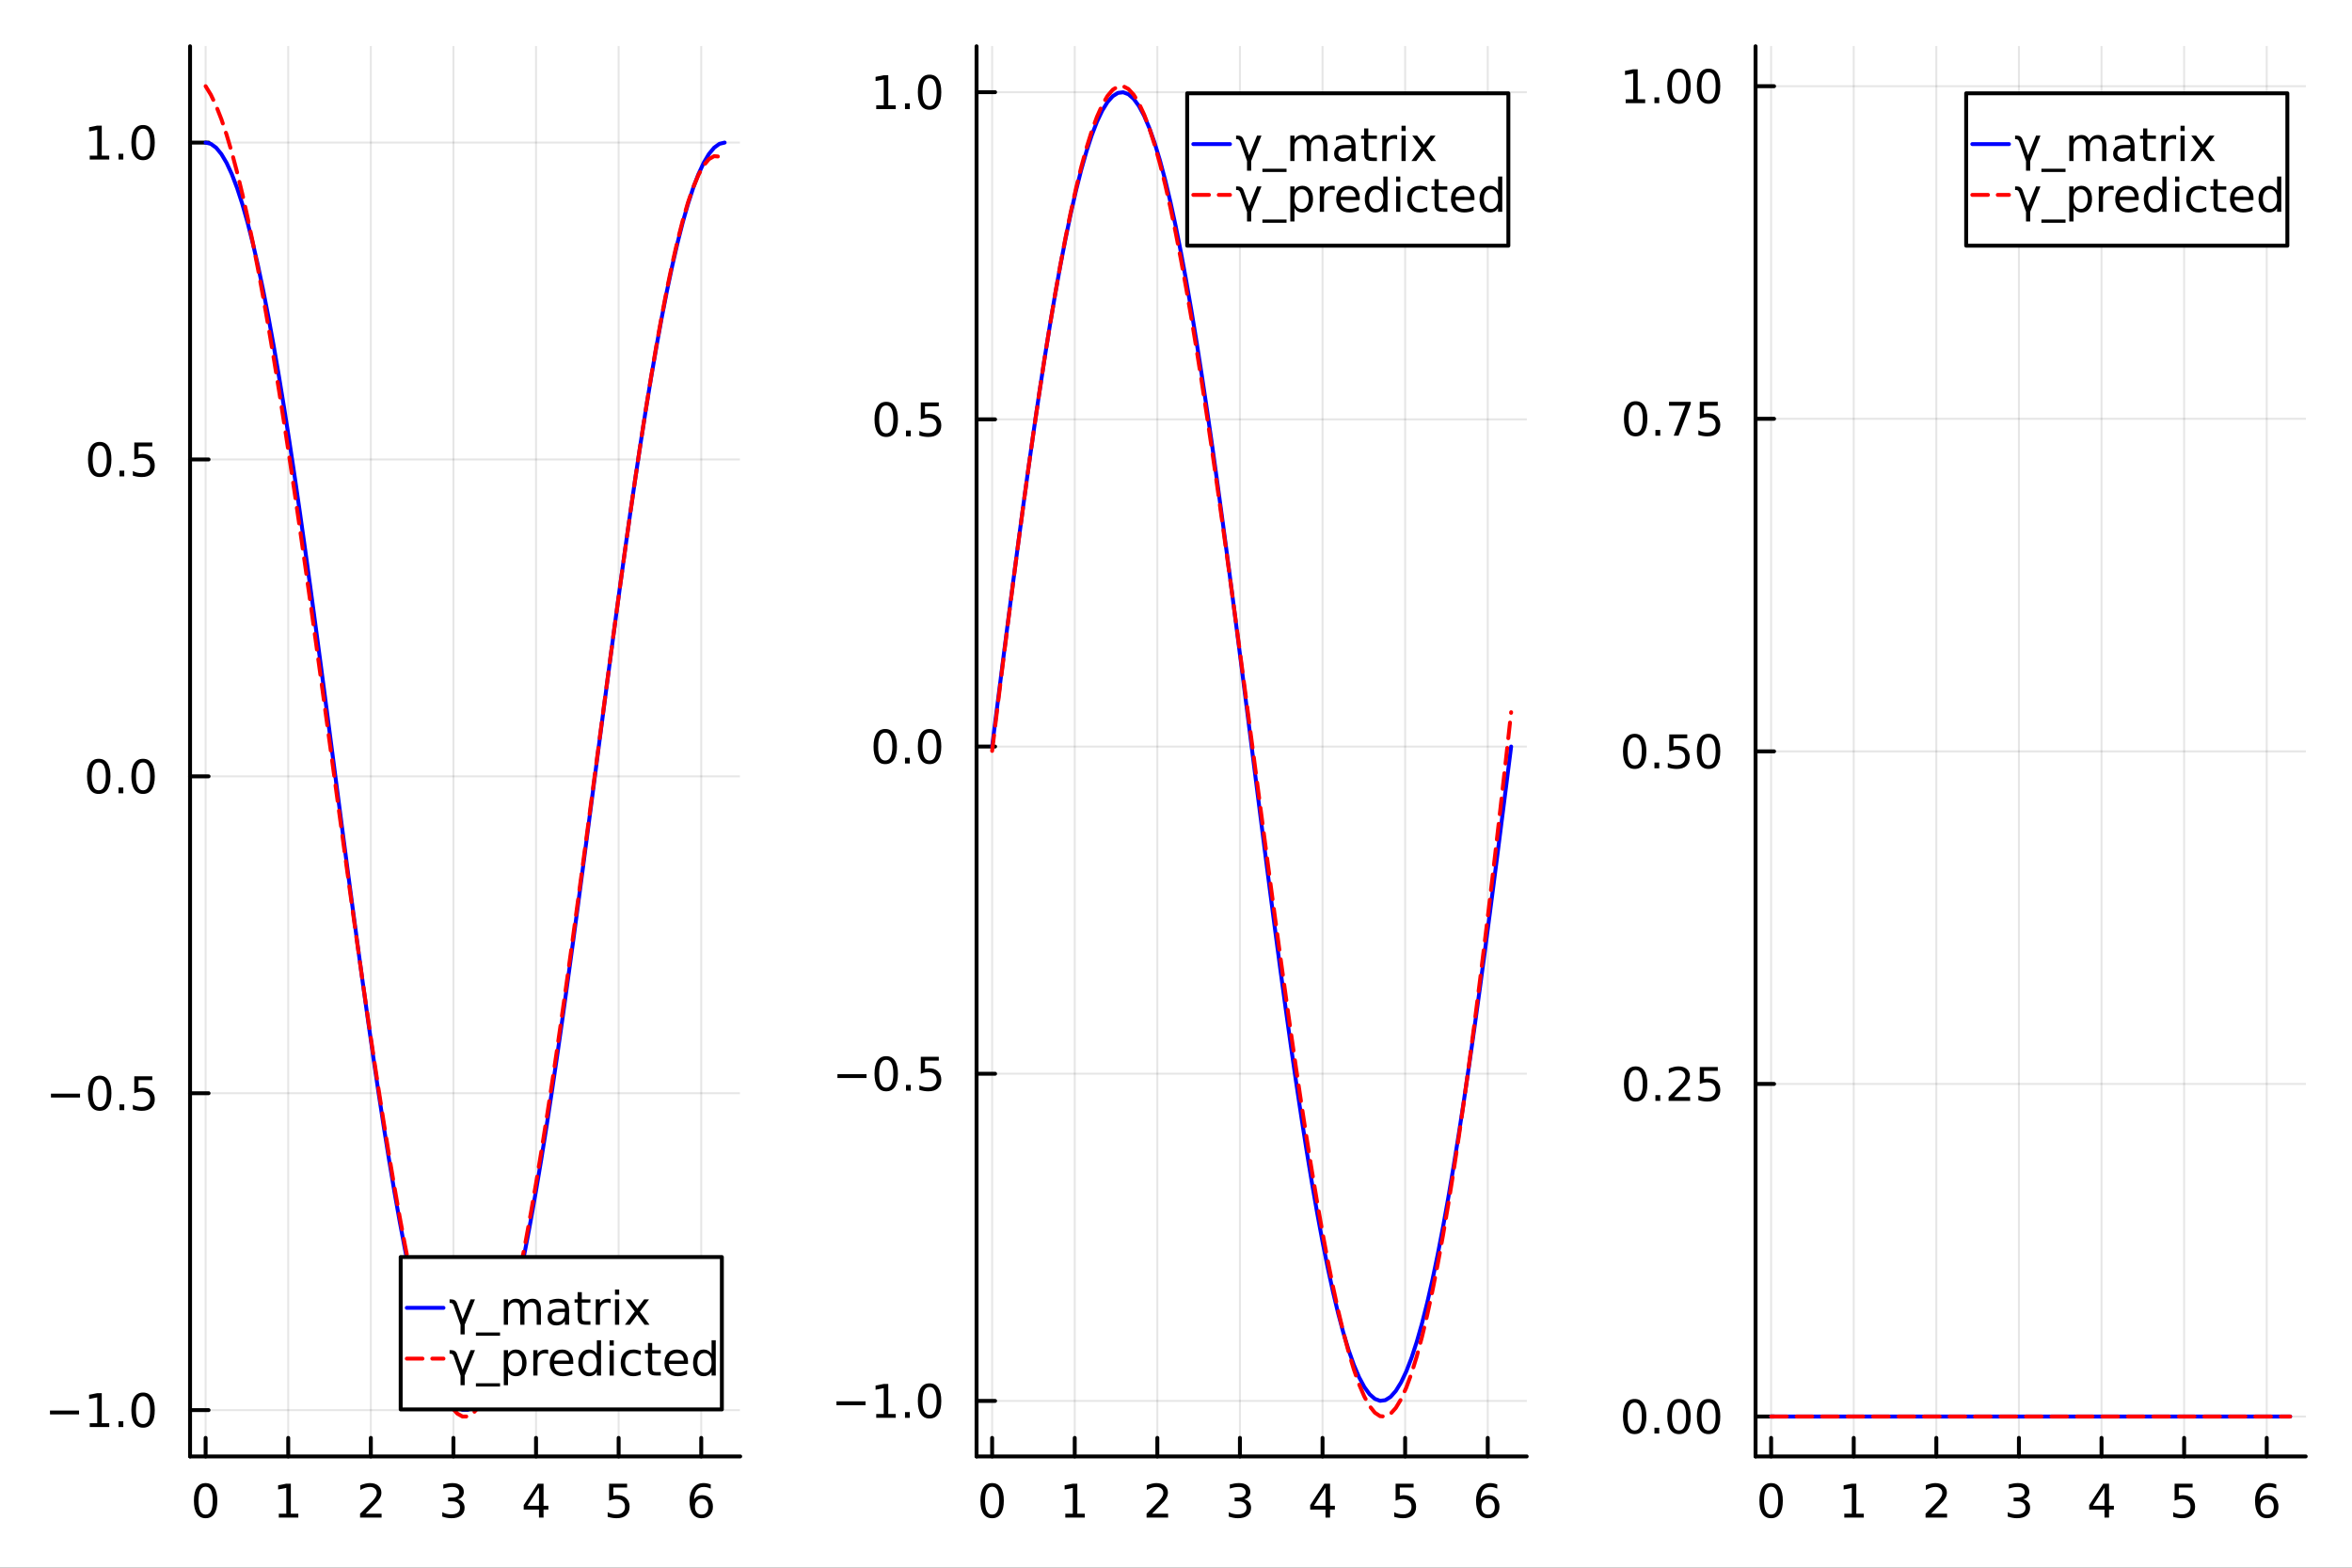 <?xml version="1.0" encoding="utf-8"?>
<svg xmlns="http://www.w3.org/2000/svg" xmlns:xlink="http://www.w3.org/1999/xlink" width="600" height="400" viewBox="0 0 2400 1600">
<rect x="0" y="0" width="2400" height="1600" fill="#333333" stroke="none"/>
<defs>
  <clipPath id="clip120">
    <rect x="0" y="0" width="2400" height="1600"/>
  </clipPath>
</defs>
<path clip-path="url(#clip120)" d="M0 1600 L2400 1600 L2400 0 L0 0  Z" fill="#ffffff" fill-rule="evenodd" fill-opacity="1"/>
<defs>
  <clipPath id="clip121">
    <rect x="480" y="0" width="1681" height="1600"/>
  </clipPath>
</defs>
<path clip-path="url(#clip120)" d="M193.936 1486.45 L755.31 1486.45 L755.31 47.244 L193.936 47.244  Z" fill="#ffffff" fill-rule="evenodd" fill-opacity="1"/>
<defs>
  <clipPath id="clip122">
    <rect x="193" y="47" width="562" height="1440"/>
  </clipPath>
</defs>
<polyline clip-path="url(#clip122)" style="stroke:#000000; stroke-linecap:round; stroke-linejoin:round; stroke-width:2; stroke-opacity:0.1; fill:none" points="209.824,1486.45 209.824,47.244 "/>
<polyline clip-path="url(#clip122)" style="stroke:#000000; stroke-linecap:round; stroke-linejoin:round; stroke-width:2; stroke-opacity:0.1; fill:none" points="294.112,1486.45 294.112,47.244 "/>
<polyline clip-path="url(#clip122)" style="stroke:#000000; stroke-linecap:round; stroke-linejoin:round; stroke-width:2; stroke-opacity:0.1; fill:none" points="378.4,1486.45 378.4,47.244 "/>
<polyline clip-path="url(#clip122)" style="stroke:#000000; stroke-linecap:round; stroke-linejoin:round; stroke-width:2; stroke-opacity:0.1; fill:none" points="462.688,1486.45 462.688,47.244 "/>
<polyline clip-path="url(#clip122)" style="stroke:#000000; stroke-linecap:round; stroke-linejoin:round; stroke-width:2; stroke-opacity:0.1; fill:none" points="546.977,1486.45 546.977,47.244 "/>
<polyline clip-path="url(#clip122)" style="stroke:#000000; stroke-linecap:round; stroke-linejoin:round; stroke-width:2; stroke-opacity:0.1; fill:none" points="631.265,1486.45 631.265,47.244 "/>
<polyline clip-path="url(#clip122)" style="stroke:#000000; stroke-linecap:round; stroke-linejoin:round; stroke-width:2; stroke-opacity:0.1; fill:none" points="715.553,1486.45 715.553,47.244 "/>
<polyline clip-path="url(#clip120)" style="stroke:#000000; stroke-linecap:round; stroke-linejoin:round; stroke-width:4; stroke-opacity:1; fill:none" points="193.936,1486.45 755.31,1486.45 "/>
<polyline clip-path="url(#clip120)" style="stroke:#000000; stroke-linecap:round; stroke-linejoin:round; stroke-width:4; stroke-opacity:1; fill:none" points="209.824,1486.45 209.824,1467.55 "/>
<polyline clip-path="url(#clip120)" style="stroke:#000000; stroke-linecap:round; stroke-linejoin:round; stroke-width:4; stroke-opacity:1; fill:none" points="294.112,1486.45 294.112,1467.55 "/>
<polyline clip-path="url(#clip120)" style="stroke:#000000; stroke-linecap:round; stroke-linejoin:round; stroke-width:4; stroke-opacity:1; fill:none" points="378.4,1486.45 378.4,1467.55 "/>
<polyline clip-path="url(#clip120)" style="stroke:#000000; stroke-linecap:round; stroke-linejoin:round; stroke-width:4; stroke-opacity:1; fill:none" points="462.688,1486.45 462.688,1467.55 "/>
<polyline clip-path="url(#clip120)" style="stroke:#000000; stroke-linecap:round; stroke-linejoin:round; stroke-width:4; stroke-opacity:1; fill:none" points="546.977,1486.45 546.977,1467.55 "/>
<polyline clip-path="url(#clip120)" style="stroke:#000000; stroke-linecap:round; stroke-linejoin:round; stroke-width:4; stroke-opacity:1; fill:none" points="631.265,1486.45 631.265,1467.55 "/>
<polyline clip-path="url(#clip120)" style="stroke:#000000; stroke-linecap:round; stroke-linejoin:round; stroke-width:4; stroke-opacity:1; fill:none" points="715.553,1486.45 715.553,1467.55 "/>
<path clip-path="url(#clip120)" d="M209.824 1517.37 Q206.213 1517.37 204.384 1520.93 Q202.579 1524.47 202.579 1531.6 Q202.579 1538.71 204.384 1542.27 Q206.213 1545.82 209.824 1545.82 Q213.458 1545.82 215.264 1542.27 Q217.092 1538.71 217.092 1531.6 Q217.092 1524.47 215.264 1520.93 Q213.458 1517.37 209.824 1517.37 M209.824 1513.66 Q215.634 1513.66 218.69 1518.27 Q221.768 1522.85 221.768 1531.6 Q221.768 1540.33 218.69 1544.94 Q215.634 1549.52 209.824 1549.52 Q204.014 1549.52 200.935 1544.94 Q197.88 1540.33 197.88 1531.6 Q197.88 1522.85 200.935 1518.27 Q204.014 1513.66 209.824 1513.66 Z" fill="#000000" fill-rule="nonzero" fill-opacity="1" /><path clip-path="url(#clip120)" d="M284.494 1544.91 L292.133 1544.91 L292.133 1518.55 L283.823 1520.21 L283.823 1515.95 L292.087 1514.29 L296.763 1514.29 L296.763 1544.91 L304.401 1544.91 L304.401 1548.85 L284.494 1548.85 L284.494 1544.91 Z" fill="#000000" fill-rule="nonzero" fill-opacity="1" /><path clip-path="url(#clip120)" d="M373.053 1544.91 L389.372 1544.91 L389.372 1548.85 L367.428 1548.85 L367.428 1544.91 Q370.09 1542.16 374.673 1537.53 Q379.28 1532.88 380.46 1531.53 Q382.706 1529.01 383.585 1527.27 Q384.488 1525.51 384.488 1523.82 Q384.488 1521.07 382.544 1519.33 Q380.622 1517.6 377.521 1517.6 Q375.322 1517.6 372.868 1518.36 Q370.437 1519.13 367.66 1520.68 L367.66 1515.95 Q370.484 1514.82 372.937 1514.24 Q375.391 1513.66 377.428 1513.66 Q382.798 1513.66 385.993 1516.35 Q389.187 1519.03 389.187 1523.52 Q389.187 1525.65 388.377 1527.57 Q387.59 1529.47 385.484 1532.07 Q384.905 1532.74 381.803 1535.95 Q378.701 1539.15 373.053 1544.91 Z" fill="#000000" fill-rule="nonzero" fill-opacity="1" /><path clip-path="url(#clip120)" d="M466.936 1530.21 Q470.292 1530.93 472.167 1533.2 Q474.066 1535.47 474.066 1538.8 Q474.066 1543.92 470.547 1546.72 Q467.029 1549.52 460.547 1549.52 Q458.371 1549.52 456.056 1549.08 Q453.765 1548.66 451.311 1547.81 L451.311 1543.29 Q453.256 1544.43 455.57 1545.01 Q457.885 1545.58 460.408 1545.58 Q464.806 1545.58 467.098 1543.85 Q469.413 1542.11 469.413 1538.8 Q469.413 1535.75 467.26 1534.03 Q465.13 1532.3 461.311 1532.3 L457.283 1532.3 L457.283 1528.45 L461.496 1528.45 Q464.945 1528.45 466.774 1527.09 Q468.603 1525.7 468.603 1523.11 Q468.603 1520.45 466.705 1519.03 Q464.83 1517.6 461.311 1517.6 Q459.39 1517.6 457.191 1518.01 Q454.992 1518.43 452.353 1519.31 L452.353 1515.14 Q455.015 1514.4 457.33 1514.03 Q459.668 1513.66 461.728 1513.66 Q467.052 1513.66 470.154 1516.09 Q473.255 1518.5 473.255 1522.62 Q473.255 1525.49 471.612 1527.48 Q469.968 1529.45 466.936 1530.21 Z" fill="#000000" fill-rule="nonzero" fill-opacity="1" /><path clip-path="url(#clip120)" d="M549.986 1518.36 L538.18 1536.81 L549.986 1536.81 L549.986 1518.36 M548.759 1514.29 L554.639 1514.29 L554.639 1536.81 L559.569 1536.81 L559.569 1540.7 L554.639 1540.7 L554.639 1548.85 L549.986 1548.85 L549.986 1540.7 L534.384 1540.7 L534.384 1536.19 L548.759 1514.29 Z" fill="#000000" fill-rule="nonzero" fill-opacity="1" /><path clip-path="url(#clip120)" d="M621.542 1514.29 L639.899 1514.29 L639.899 1518.22 L625.825 1518.22 L625.825 1526.7 Q626.843 1526.35 627.862 1526.19 Q628.88 1526 629.899 1526 Q635.686 1526 639.066 1529.17 Q642.445 1532.34 642.445 1537.76 Q642.445 1543.34 638.973 1546.44 Q635.501 1549.52 629.181 1549.52 Q627.005 1549.52 624.737 1549.15 Q622.492 1548.78 620.084 1548.04 L620.084 1543.34 Q622.167 1544.47 624.39 1545.03 Q626.612 1545.58 629.089 1545.58 Q633.093 1545.58 635.431 1543.48 Q637.769 1541.37 637.769 1537.76 Q637.769 1534.15 635.431 1532.04 Q633.093 1529.94 629.089 1529.94 Q627.214 1529.94 625.339 1530.35 Q623.487 1530.77 621.542 1531.65 L621.542 1514.29 Z" fill="#000000" fill-rule="nonzero" fill-opacity="1" /><path clip-path="url(#clip120)" d="M715.958 1529.7 Q712.81 1529.7 710.958 1531.86 Q709.129 1534.01 709.129 1537.76 Q709.129 1541.49 710.958 1543.66 Q712.81 1545.82 715.958 1545.82 Q719.106 1545.82 720.935 1543.66 Q722.787 1541.49 722.787 1537.76 Q722.787 1534.01 720.935 1531.86 Q719.106 1529.7 715.958 1529.7 M725.24 1515.05 L725.24 1519.31 Q723.481 1518.48 721.675 1518.04 Q719.893 1517.6 718.134 1517.6 Q713.504 1517.6 711.051 1520.72 Q708.62 1523.85 708.273 1530.17 Q709.638 1528.15 711.699 1527.09 Q713.759 1526 716.236 1526 Q721.444 1526 724.453 1529.17 Q727.486 1532.32 727.486 1537.76 Q727.486 1543.08 724.337 1546.3 Q721.189 1549.52 715.958 1549.52 Q709.963 1549.52 706.791 1544.94 Q703.62 1540.33 703.62 1531.6 Q703.62 1523.41 707.509 1518.55 Q711.398 1513.66 717.949 1513.66 Q719.708 1513.66 721.49 1514.01 Q723.296 1514.36 725.24 1515.05 Z" fill="#000000" fill-rule="nonzero" fill-opacity="1" /><polyline clip-path="url(#clip122)" style="stroke:#000000; stroke-linecap:round; stroke-linejoin:round; stroke-width:2; stroke-opacity:0.1; fill:none" points="193.936,1439.18 755.31,1439.18 "/>
<polyline clip-path="url(#clip122)" style="stroke:#000000; stroke-linecap:round; stroke-linejoin:round; stroke-width:2; stroke-opacity:0.1; fill:none" points="193.936,1115.76 755.31,1115.76 "/>
<polyline clip-path="url(#clip122)" style="stroke:#000000; stroke-linecap:round; stroke-linejoin:round; stroke-width:2; stroke-opacity:0.1; fill:none" points="193.936,792.348 755.31,792.348 "/>
<polyline clip-path="url(#clip122)" style="stroke:#000000; stroke-linecap:round; stroke-linejoin:round; stroke-width:2; stroke-opacity:0.1; fill:none" points="193.936,468.933 755.31,468.933 "/>
<polyline clip-path="url(#clip122)" style="stroke:#000000; stroke-linecap:round; stroke-linejoin:round; stroke-width:2; stroke-opacity:0.1; fill:none" points="193.936,145.518 755.31,145.518 "/>
<polyline clip-path="url(#clip120)" style="stroke:#000000; stroke-linecap:round; stroke-linejoin:round; stroke-width:4; stroke-opacity:1; fill:none" points="193.936,1486.45 193.936,47.244 "/>
<polyline clip-path="url(#clip120)" style="stroke:#000000; stroke-linecap:round; stroke-linejoin:round; stroke-width:4; stroke-opacity:1; fill:none" points="193.936,1439.18 212.834,1439.18 "/>
<polyline clip-path="url(#clip120)" style="stroke:#000000; stroke-linecap:round; stroke-linejoin:round; stroke-width:4; stroke-opacity:1; fill:none" points="193.936,1115.76 212.834,1115.76 "/>
<polyline clip-path="url(#clip120)" style="stroke:#000000; stroke-linecap:round; stroke-linejoin:round; stroke-width:4; stroke-opacity:1; fill:none" points="193.936,792.348 212.834,792.348 "/>
<polyline clip-path="url(#clip120)" style="stroke:#000000; stroke-linecap:round; stroke-linejoin:round; stroke-width:4; stroke-opacity:1; fill:none" points="193.936,468.933 212.834,468.933 "/>
<polyline clip-path="url(#clip120)" style="stroke:#000000; stroke-linecap:round; stroke-linejoin:round; stroke-width:4; stroke-opacity:1; fill:none" points="193.936,145.518 212.834,145.518 "/>
<path clip-path="url(#clip120)" d="M50.992 1439.63 L80.668 1439.63 L80.668 1443.56 L50.992 1443.56 L50.992 1439.63 Z" fill="#000000" fill-rule="nonzero" fill-opacity="1" /><path clip-path="url(#clip120)" d="M91.571 1452.52 L99.21 1452.52 L99.21 1426.16 L90.899 1427.82 L90.899 1423.56 L99.163 1421.9 L103.839 1421.9 L103.839 1452.52 L111.478 1452.52 L111.478 1456.46 L91.571 1456.46 L91.571 1452.52 Z" fill="#000000" fill-rule="nonzero" fill-opacity="1" /><path clip-path="url(#clip120)" d="M120.922 1450.58 L125.807 1450.58 L125.807 1456.46 L120.922 1456.46 L120.922 1450.58 Z" fill="#000000" fill-rule="nonzero" fill-opacity="1" /><path clip-path="url(#clip120)" d="M145.992 1424.98 Q142.381 1424.98 140.552 1428.54 Q138.746 1432.08 138.746 1439.21 Q138.746 1446.32 140.552 1449.88 Q142.381 1453.42 145.992 1453.42 Q149.626 1453.42 151.431 1449.88 Q153.26 1446.32 153.26 1439.21 Q153.26 1432.08 151.431 1428.54 Q149.626 1424.98 145.992 1424.98 M145.992 1421.27 Q151.802 1421.27 154.857 1425.88 Q157.936 1430.46 157.936 1439.21 Q157.936 1447.94 154.857 1452.54 Q151.802 1457.13 145.992 1457.13 Q140.181 1457.13 137.103 1452.54 Q134.047 1447.94 134.047 1439.21 Q134.047 1430.46 137.103 1425.88 Q140.181 1421.27 145.992 1421.27 Z" fill="#000000" fill-rule="nonzero" fill-opacity="1" /><path clip-path="url(#clip120)" d="M51.987 1116.21 L81.663 1116.21 L81.663 1120.15 L51.987 1120.15 L51.987 1116.21 Z" fill="#000000" fill-rule="nonzero" fill-opacity="1" /><path clip-path="url(#clip120)" d="M101.756 1101.56 Q98.145 1101.56 96.316 1105.13 Q94.51 1108.67 94.51 1115.8 Q94.51 1122.9 96.316 1126.47 Q98.145 1130.01 101.756 1130.01 Q105.39 1130.01 107.196 1126.47 Q109.024 1122.9 109.024 1115.8 Q109.024 1108.67 107.196 1105.13 Q105.39 1101.56 101.756 1101.56 M101.756 1097.86 Q107.566 1097.86 110.621 1102.46 Q113.7 1107.05 113.7 1115.8 Q113.7 1124.52 110.621 1129.13 Q107.566 1133.71 101.756 1133.71 Q95.946 1133.71 92.867 1129.13 Q89.811 1124.52 89.811 1115.8 Q89.811 1107.05 92.867 1102.46 Q95.946 1097.86 101.756 1097.86 Z" fill="#000000" fill-rule="nonzero" fill-opacity="1" /><path clip-path="url(#clip120)" d="M121.918 1127.16 L126.802 1127.16 L126.802 1133.04 L121.918 1133.04 L121.918 1127.16 Z" fill="#000000" fill-rule="nonzero" fill-opacity="1" /><path clip-path="url(#clip120)" d="M137.033 1098.48 L155.39 1098.48 L155.39 1102.42 L141.316 1102.42 L141.316 1110.89 Q142.334 1110.54 143.353 1110.38 Q144.371 1110.2 145.39 1110.2 Q151.177 1110.2 154.556 1113.37 Q157.936 1116.54 157.936 1121.95 Q157.936 1127.53 154.464 1130.63 Q150.992 1133.71 144.672 1133.71 Q142.496 1133.71 140.228 1133.34 Q137.982 1132.97 135.575 1132.23 L135.575 1127.53 Q137.658 1128.67 139.881 1129.22 Q142.103 1129.78 144.58 1129.78 Q148.584 1129.78 150.922 1127.67 Q153.26 1125.57 153.26 1121.95 Q153.26 1118.34 150.922 1116.24 Q148.584 1114.13 144.58 1114.13 Q142.705 1114.13 140.83 1114.55 Q138.978 1114.96 137.033 1115.84 L137.033 1098.48 Z" fill="#000000" fill-rule="nonzero" fill-opacity="1" /><path clip-path="url(#clip120)" d="M100.76 778.146 Q97.149 778.146 95.321 781.711 Q93.515 785.253 93.515 792.382 Q93.515 799.489 95.321 803.054 Q97.149 806.595 100.76 806.595 Q104.395 806.595 106.2 803.054 Q108.029 799.489 108.029 792.382 Q108.029 785.253 106.2 781.711 Q104.395 778.146 100.76 778.146 M100.76 774.443 Q106.571 774.443 109.626 779.049 Q112.705 783.632 112.705 792.382 Q112.705 801.109 109.626 805.716 Q106.571 810.299 100.76 810.299 Q94.95 810.299 91.871 805.716 Q88.816 801.109 88.816 792.382 Q88.816 783.632 91.871 779.049 Q94.95 774.443 100.76 774.443 Z" fill="#000000" fill-rule="nonzero" fill-opacity="1" /><path clip-path="url(#clip120)" d="M120.922 803.748 L125.807 803.748 L125.807 809.628 L120.922 809.628 L120.922 803.748 Z" fill="#000000" fill-rule="nonzero" fill-opacity="1" /><path clip-path="url(#clip120)" d="M145.992 778.146 Q142.381 778.146 140.552 781.711 Q138.746 785.253 138.746 792.382 Q138.746 799.489 140.552 803.054 Q142.381 806.595 145.992 806.595 Q149.626 806.595 151.431 803.054 Q153.26 799.489 153.26 792.382 Q153.26 785.253 151.431 781.711 Q149.626 778.146 145.992 778.146 M145.992 774.443 Q151.802 774.443 154.857 779.049 Q157.936 783.632 157.936 792.382 Q157.936 801.109 154.857 805.716 Q151.802 810.299 145.992 810.299 Q140.181 810.299 137.103 805.716 Q134.047 801.109 134.047 792.382 Q134.047 783.632 137.103 779.049 Q140.181 774.443 145.992 774.443 Z" fill="#000000" fill-rule="nonzero" fill-opacity="1" /><path clip-path="url(#clip120)" d="M101.756 454.732 Q98.145 454.732 96.316 458.296 Q94.51 461.838 94.51 468.968 Q94.51 476.074 96.316 479.639 Q98.145 483.181 101.756 483.181 Q105.39 483.181 107.196 479.639 Q109.024 476.074 109.024 468.968 Q109.024 461.838 107.196 458.296 Q105.39 454.732 101.756 454.732 M101.756 451.028 Q107.566 451.028 110.621 455.634 Q113.7 460.218 113.7 468.968 Q113.7 477.695 110.621 482.301 Q107.566 486.884 101.756 486.884 Q95.946 486.884 92.867 482.301 Q89.811 477.695 89.811 468.968 Q89.811 460.218 92.867 455.634 Q95.946 451.028 101.756 451.028 Z" fill="#000000" fill-rule="nonzero" fill-opacity="1" /><path clip-path="url(#clip120)" d="M121.918 480.333 L126.802 480.333 L126.802 486.213 L121.918 486.213 L121.918 480.333 Z" fill="#000000" fill-rule="nonzero" fill-opacity="1" /><path clip-path="url(#clip120)" d="M137.033 451.653 L155.39 451.653 L155.39 455.588 L141.316 455.588 L141.316 464.06 Q142.334 463.713 143.353 463.551 Q144.371 463.366 145.39 463.366 Q151.177 463.366 154.556 466.537 Q157.936 469.708 157.936 475.125 Q157.936 480.704 154.464 483.806 Q150.992 486.884 144.672 486.884 Q142.496 486.884 140.228 486.514 Q137.982 486.144 135.575 485.403 L135.575 480.704 Q137.658 481.838 139.881 482.394 Q142.103 482.949 144.58 482.949 Q148.584 482.949 150.922 480.843 Q153.26 478.736 153.26 475.125 Q153.26 471.514 150.922 469.408 Q148.584 467.301 144.58 467.301 Q142.705 467.301 140.83 467.718 Q138.978 468.134 137.033 469.014 L137.033 451.653 Z" fill="#000000" fill-rule="nonzero" fill-opacity="1" /><path clip-path="url(#clip120)" d="M91.571 158.863 L99.21 158.863 L99.21 132.498 L90.899 134.164 L90.899 129.905 L99.163 128.238 L103.839 128.238 L103.839 158.863 L111.478 158.863 L111.478 162.798 L91.571 162.798 L91.571 158.863 Z" fill="#000000" fill-rule="nonzero" fill-opacity="1" /><path clip-path="url(#clip120)" d="M120.922 156.919 L125.807 156.919 L125.807 162.798 L120.922 162.798 L120.922 156.919 Z" fill="#000000" fill-rule="nonzero" fill-opacity="1" /><path clip-path="url(#clip120)" d="M145.992 131.317 Q142.381 131.317 140.552 134.882 Q138.746 138.424 138.746 145.553 Q138.746 152.66 140.552 156.224 Q142.381 159.766 145.992 159.766 Q149.626 159.766 151.431 156.224 Q153.26 152.66 153.26 145.553 Q153.26 138.424 151.431 134.882 Q149.626 131.317 145.992 131.317 M145.992 127.613 Q151.802 127.613 154.857 132.22 Q157.936 136.803 157.936 145.553 Q157.936 154.28 154.857 158.886 Q151.802 163.47 145.992 163.47 Q140.181 163.47 137.103 158.886 Q134.047 154.28 134.047 145.553 Q134.047 136.803 137.103 132.22 Q140.181 127.613 145.992 127.613 Z" fill="#000000" fill-rule="nonzero" fill-opacity="1" /><polyline clip-path="url(#clip122)" style="stroke:#0000ff; stroke-linecap:round; stroke-linejoin:round; stroke-width:4; stroke-opacity:1; fill:none" points="209.824,145.518 215.173,146.821 220.523,150.722 225.872,157.207 231.222,166.25 236.571,177.814 241.921,191.852 247.27,208.308 252.62,227.116 257.969,248.2 263.319,271.475 268.668,296.848 274.018,324.215 279.367,353.468 284.717,384.488 290.066,417.15 295.416,451.323 300.765,486.869 306.114,523.645 311.464,561.503 316.813,600.291 322.163,639.852 327.512,680.027 332.862,720.654 338.211,761.57 343.561,802.61 348.91,843.609 354.26,884.401 359.609,924.823 364.959,964.711 370.308,1003.9 375.658,1042.25 381.007,1079.58 386.357,1115.76 391.706,1150.64 397.056,1184.07 402.405,1215.93 407.755,1246.08 413.104,1274.41 418.453,1300.79 423.803,1325.13 429.152,1347.32 434.502,1367.27 439.851,1384.91 445.201,1400.17 450.55,1412.98 455.9,1423.28 461.249,1431.05 466.599,1436.25 471.948,1438.85 477.298,1438.85 482.647,1436.25 487.997,1431.05 493.346,1423.28 498.696,1412.98 504.045,1400.17 509.395,1384.91 514.744,1367.27 520.093,1347.32 525.443,1325.13 530.792,1300.79 536.142,1274.41 541.491,1246.08 546.841,1215.93 552.19,1184.07 557.54,1150.64 562.889,1115.76 568.239,1079.58 573.588,1042.25 578.938,1003.9 584.287,964.711 589.637,924.823 594.986,884.401 600.336,843.609 605.685,802.61 611.035,761.57 616.384,720.654 621.734,680.027 627.083,639.852 632.432,600.291 637.782,561.503 643.131,523.645 648.481,486.869 653.83,451.323 659.18,417.15 664.529,384.488 669.879,353.468 675.228,324.215 680.578,296.848 685.927,271.475 691.277,248.2 696.626,227.116 701.976,208.308 707.325,191.852 712.675,177.814 718.024,166.25 723.374,157.207 728.723,150.722 734.072,146.821 739.422,145.518 "/>
<polyline clip-path="url(#clip122)" style="stroke:#ff0000; stroke-linecap:round; stroke-linejoin:round; stroke-width:4; stroke-opacity:1; fill:none" stroke-dasharray="16, 10" points="209.824,87.976 215.173,96.734 220.523,107.981 225.872,121.613 231.222,137.524 236.571,155.607 241.921,175.756 247.27,197.867 252.62,221.832 257.969,247.547 263.319,274.904 268.668,303.799 274.018,334.125 279.367,365.776 284.717,398.647 290.066,432.632 295.416,467.624 300.765,503.518 306.114,540.208 311.464,577.587 316.813,615.551 322.163,653.994 327.512,692.808 332.862,731.889 338.211,771.13 343.561,810.426 348.91,849.664 354.26,888.719 359.609,927.465 364.959,965.775 370.308,1003.52 375.658,1040.58 381.007,1076.83 386.357,1112.13 391.706,1146.36 397.056,1179.4 402.405,1211.12 407.755,1241.39 413.104,1270.09 418.453,1297.09 423.803,1322.26 429.152,1345.47 434.502,1366.61 439.851,1385.54 445.201,1402.14 450.55,1416.28 455.9,1427.83 461.249,1436.67 466.599,1442.68 471.948,1445.72 477.298,1445.67 482.647,1442.53 487.997,1436.43 493.346,1427.48 498.696,1415.8 504.045,1401.53 509.395,1384.78 514.744,1365.67 520.093,1344.34 525.443,1320.9 530.792,1295.48 536.142,1268.2 541.491,1239.18 546.841,1208.55 552.19,1176.42 557.54,1142.94 562.889,1108.21 568.239,1072.36 573.588,1035.51 578.938,997.791 584.287,959.322 589.637,920.226 594.986,880.627 600.336,840.649 605.685,800.414 611.035,760.049 616.384,719.701 621.734,679.531 627.083,639.698 632.432,600.362 637.782,561.682 643.131,523.818 648.481,486.93 653.83,451.178 659.18,416.722 664.529,383.721 669.879,352.335 675.228,322.723 680.578,295.046 685.927,269.463 691.277,246.135 696.626,225.219 701.976,206.878 707.325,191.269 712.675,178.553 718.024,168.89 723.374,162.439 728.723,159.36 734.072,159.814 739.422,163.958 "/>
<path clip-path="url(#clip120)" d="M408.864 1438.47 L736.597 1438.47 L736.597 1282.95 L408.864 1282.95  Z" fill="#ffffff" fill-rule="evenodd" fill-opacity="1"/>
<polyline clip-path="url(#clip120)" style="stroke:#000000; stroke-linecap:round; stroke-linejoin:round; stroke-width:4; stroke-opacity:1; fill:none" points="408.864,1438.47 736.597,1438.47 736.597,1282.95 408.864,1282.95 408.864,1438.47 "/>
<polyline clip-path="url(#clip120)" style="stroke:#0000ff; stroke-linecap:round; stroke-linejoin:round; stroke-width:4; stroke-opacity:1; fill:none" points="415.102,1334.79 452.527,1334.79 "/>
<path clip-path="url(#clip120)" d="M466.38 1330.22 L472.051 1346.24 L480.153 1326.15 L484.667 1326.15 L474.181 1352.07 L474.181 1361.94 L469.922 1361.94 L469.922 1352.07 L463.116 1332.72 Q462.098 1329.81 459.898 1329.81 L458.764 1329.81 L458.764 1326.15 L460.385 1326.15 Q464.945 1326.15 466.38 1330.22 Z" fill="#000000" fill-rule="nonzero" fill-opacity="1" /><path clip-path="url(#clip120)" d="M510.245 1359.94 L510.245 1363.25 L485.616 1363.25 L485.616 1359.94 L510.245 1359.94 Z" fill="#000000" fill-rule="nonzero" fill-opacity="1" /><path clip-path="url(#clip120)" d="M534.435 1331.13 Q536.032 1328.26 538.255 1326.89 Q540.477 1325.52 543.486 1325.52 Q547.537 1325.52 549.736 1328.37 Q551.935 1331.19 551.935 1336.43 L551.935 1352.07 L547.653 1352.07 L547.653 1336.57 Q547.653 1332.84 546.333 1331.03 Q545.014 1329.23 542.305 1329.23 Q538.995 1329.23 537.074 1331.43 Q535.153 1333.63 535.153 1337.42 L535.153 1352.07 L530.87 1352.07 L530.87 1336.57 Q530.87 1332.82 529.551 1331.03 Q528.231 1329.23 525.477 1329.23 Q522.213 1329.23 520.292 1331.45 Q518.37 1333.65 518.37 1337.42 L518.37 1352.07 L514.088 1352.07 L514.088 1326.15 L518.37 1326.15 L518.37 1330.18 Q519.829 1327.79 521.866 1326.66 Q523.903 1325.52 526.704 1325.52 Q529.528 1325.52 531.495 1326.96 Q533.486 1328.39 534.435 1331.13 Z" fill="#000000" fill-rule="nonzero" fill-opacity="1" /><path clip-path="url(#clip120)" d="M572.213 1339.04 Q567.051 1339.04 565.06 1340.22 Q563.069 1341.4 563.069 1344.25 Q563.069 1346.52 564.551 1347.86 Q566.055 1349.18 568.625 1349.18 Q572.166 1349.18 574.296 1346.68 Q576.449 1344.16 576.449 1339.99 L576.449 1339.04 L572.213 1339.04 M580.708 1337.28 L580.708 1352.07 L576.449 1352.07 L576.449 1348.14 Q574.99 1350.5 572.815 1351.63 Q570.639 1352.75 567.49 1352.75 Q563.509 1352.75 561.148 1350.52 Q558.81 1348.28 558.81 1344.53 Q558.81 1340.15 561.727 1337.93 Q564.666 1335.71 570.477 1335.71 L576.449 1335.71 L576.449 1335.29 Q576.449 1332.35 574.504 1330.76 Q572.583 1329.13 569.088 1329.13 Q566.865 1329.13 564.759 1329.67 Q562.653 1330.2 560.708 1331.26 L560.708 1327.33 Q563.046 1326.43 565.245 1325.99 Q567.444 1325.52 569.527 1325.52 Q575.152 1325.52 577.93 1328.44 Q580.708 1331.36 580.708 1337.28 Z" fill="#000000" fill-rule="nonzero" fill-opacity="1" /><path clip-path="url(#clip120)" d="M593.694 1318.79 L593.694 1326.15 L602.467 1326.15 L602.467 1329.46 L593.694 1329.46 L593.694 1343.53 Q593.694 1346.7 594.55 1347.61 Q595.43 1348.51 598.092 1348.51 L602.467 1348.51 L602.467 1352.07 L598.092 1352.07 Q593.162 1352.07 591.287 1350.25 Q589.412 1348.39 589.412 1343.53 L589.412 1329.46 L586.287 1329.46 L586.287 1326.15 L589.412 1326.15 L589.412 1318.79 L593.694 1318.79 Z" fill="#000000" fill-rule="nonzero" fill-opacity="1" /><path clip-path="url(#clip120)" d="M623.092 1330.13 Q622.374 1329.71 621.518 1329.53 Q620.685 1329.32 619.666 1329.32 Q616.055 1329.32 614.111 1331.68 Q612.189 1334.02 612.189 1338.42 L612.189 1352.07 L607.907 1352.07 L607.907 1326.15 L612.189 1326.15 L612.189 1330.18 Q613.532 1327.82 615.685 1326.68 Q617.837 1325.52 620.916 1325.52 Q621.356 1325.52 621.888 1325.59 Q622.421 1325.64 623.069 1325.76 L623.092 1330.13 Z" fill="#000000" fill-rule="nonzero" fill-opacity="1" /><path clip-path="url(#clip120)" d="M627.56 1326.15 L631.819 1326.15 L631.819 1352.07 L627.56 1352.07 L627.56 1326.15 M627.56 1316.06 L631.819 1316.06 L631.819 1321.45 L627.56 1321.45 L627.56 1316.06 Z" fill="#000000" fill-rule="nonzero" fill-opacity="1" /><path clip-path="url(#clip120)" d="M662.282 1326.15 L652.907 1338.76 L662.768 1352.07 L657.745 1352.07 L650.198 1341.89 L642.652 1352.07 L637.629 1352.07 L647.698 1338.51 L638.485 1326.15 L643.509 1326.15 L650.384 1335.38 L657.258 1326.15 L662.282 1326.15 Z" fill="#000000" fill-rule="nonzero" fill-opacity="1" /><polyline clip-path="url(#clip120)" style="stroke:#ff0000; stroke-linecap:round; stroke-linejoin:round; stroke-width:4; stroke-opacity:1; fill:none" stroke-dasharray="16, 10" points="415.102,1386.63 452.527,1386.63 "/>
<path clip-path="url(#clip120)" d="M466.38 1382.06 L472.051 1398.08 L480.153 1377.99 L484.667 1377.99 L474.181 1403.91 L474.181 1413.78 L469.922 1413.78 L469.922 1403.91 L463.116 1384.56 Q462.098 1381.65 459.898 1381.65 L458.764 1381.65 L458.764 1377.99 L460.385 1377.99 Q464.945 1377.99 466.38 1382.06 Z" fill="#000000" fill-rule="nonzero" fill-opacity="1" /><path clip-path="url(#clip120)" d="M510.245 1411.78 L510.245 1415.09 L485.616 1415.09 L485.616 1411.78 L510.245 1411.78 Z" fill="#000000" fill-rule="nonzero" fill-opacity="1" /><path clip-path="url(#clip120)" d="M518.37 1400.03 L518.37 1413.78 L514.088 1413.78 L514.088 1377.99 L518.37 1377.99 L518.37 1381.92 Q519.713 1379.61 521.75 1378.5 Q523.81 1377.36 526.657 1377.36 Q531.38 1377.36 534.319 1381.11 Q537.282 1384.86 537.282 1390.97 Q537.282 1397.09 534.319 1400.84 Q531.38 1404.59 526.657 1404.59 Q523.81 1404.59 521.75 1403.47 Q519.713 1402.34 518.37 1400.03 M532.861 1390.97 Q532.861 1386.28 530.917 1383.61 Q528.995 1380.93 525.616 1380.93 Q522.236 1380.93 520.292 1383.61 Q518.37 1386.28 518.37 1390.97 Q518.37 1395.67 520.292 1398.36 Q522.236 1401.02 525.616 1401.02 Q528.995 1401.02 530.917 1398.36 Q532.861 1395.67 532.861 1390.97 Z" fill="#000000" fill-rule="nonzero" fill-opacity="1" /><path clip-path="url(#clip120)" d="M559.365 1381.97 Q558.648 1381.55 557.791 1381.37 Q556.958 1381.16 555.94 1381.16 Q552.328 1381.16 550.384 1383.52 Q548.463 1385.86 548.463 1390.26 L548.463 1403.91 L544.18 1403.91 L544.18 1377.99 L548.463 1377.99 L548.463 1382.02 Q549.805 1379.66 551.958 1378.52 Q554.111 1377.36 557.19 1377.36 Q557.629 1377.36 558.162 1377.43 Q558.694 1377.48 559.342 1377.6 L559.365 1381.97 Z" fill="#000000" fill-rule="nonzero" fill-opacity="1" /><path clip-path="url(#clip120)" d="M584.967 1389.89 L584.967 1391.97 L565.384 1391.97 Q565.662 1396.37 568.023 1398.68 Q570.407 1400.97 574.643 1400.97 Q577.097 1400.97 579.389 1400.37 Q581.703 1399.77 583.972 1398.57 L583.972 1402.59 Q581.68 1403.57 579.273 1404.08 Q576.865 1404.59 574.389 1404.59 Q568.185 1404.59 564.551 1400.97 Q560.94 1397.36 560.94 1391.21 Q560.94 1384.84 564.365 1381.11 Q567.815 1377.36 573.648 1377.36 Q578.879 1377.36 581.912 1380.74 Q584.967 1384.1 584.967 1389.89 M580.708 1388.64 Q580.662 1385.14 578.74 1383.06 Q576.842 1380.97 573.694 1380.97 Q570.129 1380.97 567.977 1382.99 Q565.847 1385 565.523 1388.66 L580.708 1388.64 Z" fill="#000000" fill-rule="nonzero" fill-opacity="1" /><path clip-path="url(#clip120)" d="M609.018 1381.92 L609.018 1367.9 L613.277 1367.9 L613.277 1403.91 L609.018 1403.91 L609.018 1400.03 Q607.675 1402.34 605.615 1403.47 Q603.578 1404.59 600.708 1404.59 Q596.009 1404.59 593.046 1400.84 Q590.106 1397.09 590.106 1390.97 Q590.106 1384.86 593.046 1381.11 Q596.009 1377.36 600.708 1377.36 Q603.578 1377.36 605.615 1378.5 Q607.675 1379.61 609.018 1381.92 M594.504 1390.97 Q594.504 1395.67 596.425 1398.36 Q598.37 1401.02 601.75 1401.02 Q605.129 1401.02 607.074 1398.36 Q609.018 1395.67 609.018 1390.97 Q609.018 1386.28 607.074 1383.61 Q605.129 1380.93 601.75 1380.93 Q598.37 1380.93 596.425 1383.61 Q594.504 1386.28 594.504 1390.97 Z" fill="#000000" fill-rule="nonzero" fill-opacity="1" /><path clip-path="url(#clip120)" d="M622.05 1377.99 L626.31 1377.99 L626.31 1403.91 L622.05 1403.91 L622.05 1377.99 M622.05 1367.9 L626.31 1367.9 L626.31 1373.29 L622.05 1373.29 L622.05 1367.9 Z" fill="#000000" fill-rule="nonzero" fill-opacity="1" /><path clip-path="url(#clip120)" d="M653.879 1378.98 L653.879 1382.97 Q652.073 1381.97 650.245 1381.48 Q648.439 1380.97 646.587 1380.97 Q642.444 1380.97 640.152 1383.61 Q637.86 1386.23 637.86 1390.97 Q637.86 1395.72 640.152 1398.36 Q642.444 1400.97 646.587 1400.97 Q648.439 1400.97 650.245 1400.49 Q652.073 1399.98 653.879 1398.98 L653.879 1402.92 Q652.096 1403.75 650.175 1404.17 Q648.277 1404.59 646.124 1404.59 Q640.268 1404.59 636.819 1400.91 Q633.37 1397.22 633.37 1390.97 Q633.37 1384.63 636.842 1381 Q640.337 1377.36 646.402 1377.36 Q648.37 1377.36 650.245 1377.78 Q652.12 1378.17 653.879 1378.98 Z" fill="#000000" fill-rule="nonzero" fill-opacity="1" /><path clip-path="url(#clip120)" d="M665.499 1370.63 L665.499 1377.99 L674.272 1377.99 L674.272 1381.3 L665.499 1381.3 L665.499 1395.37 Q665.499 1398.54 666.356 1399.45 Q667.235 1400.35 669.897 1400.35 L674.272 1400.35 L674.272 1403.91 L669.897 1403.91 Q664.967 1403.91 663.092 1402.09 Q661.217 1400.23 661.217 1395.37 L661.217 1381.3 L658.092 1381.3 L658.092 1377.99 L661.217 1377.99 L661.217 1370.63 L665.499 1370.63 Z" fill="#000000" fill-rule="nonzero" fill-opacity="1" /><path clip-path="url(#clip120)" d="M702.05 1389.89 L702.05 1391.97 L682.467 1391.97 Q682.744 1396.37 685.106 1398.68 Q687.49 1400.97 691.726 1400.97 Q694.18 1400.97 696.471 1400.37 Q698.786 1399.77 701.055 1398.57 L701.055 1402.59 Q698.763 1403.57 696.356 1404.08 Q693.948 1404.59 691.471 1404.59 Q685.268 1404.59 681.633 1400.97 Q678.022 1397.36 678.022 1391.21 Q678.022 1384.84 681.448 1381.11 Q684.897 1377.36 690.731 1377.36 Q695.962 1377.36 698.994 1380.74 Q702.05 1384.1 702.05 1389.89 M697.791 1388.64 Q697.744 1385.14 695.823 1383.06 Q693.925 1380.97 690.777 1380.97 Q687.212 1380.97 685.059 1382.99 Q682.93 1385 682.606 1388.66 L697.791 1388.64 Z" fill="#000000" fill-rule="nonzero" fill-opacity="1" /><path clip-path="url(#clip120)" d="M726.101 1381.92 L726.101 1367.9 L730.36 1367.9 L730.36 1403.91 L726.101 1403.91 L726.101 1400.03 Q724.758 1402.34 722.698 1403.47 Q720.661 1404.59 717.791 1404.59 Q713.092 1404.59 710.129 1400.84 Q707.189 1397.09 707.189 1390.97 Q707.189 1384.86 710.129 1381.11 Q713.092 1377.36 717.791 1377.36 Q720.661 1377.36 722.698 1378.5 Q724.758 1379.61 726.101 1381.92 M711.587 1390.97 Q711.587 1395.67 713.508 1398.36 Q715.453 1401.02 718.832 1401.02 Q722.212 1401.02 724.156 1398.36 Q726.101 1395.67 726.101 1390.97 Q726.101 1386.28 724.156 1383.61 Q722.212 1380.93 718.832 1380.93 Q715.453 1380.93 713.508 1383.61 Q711.587 1386.28 711.587 1390.97 Z" fill="#000000" fill-rule="nonzero" fill-opacity="1" /><path clip-path="url(#clip120)" d="M996.49 1486.45 L1557.86 1486.45 L1557.86 47.244 L996.49 47.244  Z" fill="#ffffff" fill-rule="evenodd" fill-opacity="1"/>
<defs>
  <clipPath id="clip123">
    <rect x="996" y="47" width="562" height="1440"/>
  </clipPath>
</defs>
<polyline clip-path="url(#clip123)" style="stroke:#000000; stroke-linecap:round; stroke-linejoin:round; stroke-width:2; stroke-opacity:0.1; fill:none" points="1012.38,1486.45 1012.38,47.244 "/>
<polyline clip-path="url(#clip123)" style="stroke:#000000; stroke-linecap:round; stroke-linejoin:round; stroke-width:2; stroke-opacity:0.1; fill:none" points="1096.67,1486.45 1096.67,47.244 "/>
<polyline clip-path="url(#clip123)" style="stroke:#000000; stroke-linecap:round; stroke-linejoin:round; stroke-width:2; stroke-opacity:0.1; fill:none" points="1180.95,1486.45 1180.95,47.244 "/>
<polyline clip-path="url(#clip123)" style="stroke:#000000; stroke-linecap:round; stroke-linejoin:round; stroke-width:2; stroke-opacity:0.1; fill:none" points="1265.24,1486.45 1265.24,47.244 "/>
<polyline clip-path="url(#clip123)" style="stroke:#000000; stroke-linecap:round; stroke-linejoin:round; stroke-width:2; stroke-opacity:0.1; fill:none" points="1349.53,1486.45 1349.53,47.244 "/>
<polyline clip-path="url(#clip123)" style="stroke:#000000; stroke-linecap:round; stroke-linejoin:round; stroke-width:2; stroke-opacity:0.1; fill:none" points="1433.82,1486.45 1433.82,47.244 "/>
<polyline clip-path="url(#clip123)" style="stroke:#000000; stroke-linecap:round; stroke-linejoin:round; stroke-width:2; stroke-opacity:0.1; fill:none" points="1518.11,1486.45 1518.11,47.244 "/>
<polyline clip-path="url(#clip120)" style="stroke:#000000; stroke-linecap:round; stroke-linejoin:round; stroke-width:4; stroke-opacity:1; fill:none" points="996.49,1486.45 1557.86,1486.45 "/>
<polyline clip-path="url(#clip120)" style="stroke:#000000; stroke-linecap:round; stroke-linejoin:round; stroke-width:4; stroke-opacity:1; fill:none" points="1012.38,1486.45 1012.38,1467.55 "/>
<polyline clip-path="url(#clip120)" style="stroke:#000000; stroke-linecap:round; stroke-linejoin:round; stroke-width:4; stroke-opacity:1; fill:none" points="1096.67,1486.45 1096.67,1467.55 "/>
<polyline clip-path="url(#clip120)" style="stroke:#000000; stroke-linecap:round; stroke-linejoin:round; stroke-width:4; stroke-opacity:1; fill:none" points="1180.95,1486.45 1180.95,1467.55 "/>
<polyline clip-path="url(#clip120)" style="stroke:#000000; stroke-linecap:round; stroke-linejoin:round; stroke-width:4; stroke-opacity:1; fill:none" points="1265.24,1486.45 1265.24,1467.55 "/>
<polyline clip-path="url(#clip120)" style="stroke:#000000; stroke-linecap:round; stroke-linejoin:round; stroke-width:4; stroke-opacity:1; fill:none" points="1349.53,1486.45 1349.53,1467.55 "/>
<polyline clip-path="url(#clip120)" style="stroke:#000000; stroke-linecap:round; stroke-linejoin:round; stroke-width:4; stroke-opacity:1; fill:none" points="1433.82,1486.45 1433.82,1467.55 "/>
<polyline clip-path="url(#clip120)" style="stroke:#000000; stroke-linecap:round; stroke-linejoin:round; stroke-width:4; stroke-opacity:1; fill:none" points="1518.11,1486.45 1518.11,1467.55 "/>
<path clip-path="url(#clip120)" d="M1012.38 1517.37 Q1008.77 1517.37 1006.94 1520.93 Q1005.13 1524.47 1005.13 1531.6 Q1005.13 1538.71 1006.94 1542.27 Q1008.77 1545.82 1012.38 1545.82 Q1016.01 1545.82 1017.82 1542.27 Q1019.65 1538.71 1019.65 1531.6 Q1019.65 1524.47 1017.82 1520.93 Q1016.01 1517.37 1012.38 1517.37 M1012.38 1513.66 Q1018.19 1513.66 1021.24 1518.27 Q1024.32 1522.85 1024.32 1531.6 Q1024.32 1540.33 1021.24 1544.94 Q1018.19 1549.52 1012.38 1549.52 Q1006.57 1549.52 1003.49 1544.94 Q1000.43 1540.33 1000.43 1531.6 Q1000.43 1522.85 1003.49 1518.27 Q1006.57 1513.66 1012.38 1513.66 Z" fill="#000000" fill-rule="nonzero" fill-opacity="1" /><path clip-path="url(#clip120)" d="M1087.05 1544.91 L1094.69 1544.91 L1094.69 1518.55 L1086.38 1520.21 L1086.38 1515.95 L1094.64 1514.29 L1099.32 1514.29 L1099.32 1544.91 L1106.96 1544.91 L1106.96 1548.85 L1087.05 1548.85 L1087.05 1544.91 Z" fill="#000000" fill-rule="nonzero" fill-opacity="1" /><path clip-path="url(#clip120)" d="M1175.61 1544.91 L1191.93 1544.91 L1191.93 1548.85 L1169.98 1548.85 L1169.98 1544.91 Q1172.64 1542.16 1177.23 1537.53 Q1181.83 1532.88 1183.01 1531.53 Q1185.26 1529.01 1186.14 1527.27 Q1187.04 1525.51 1187.04 1523.82 Q1187.04 1521.07 1185.1 1519.33 Q1183.18 1517.6 1180.07 1517.6 Q1177.88 1517.6 1175.42 1518.36 Q1172.99 1519.13 1170.21 1520.68 L1170.21 1515.95 Q1173.04 1514.82 1175.49 1514.24 Q1177.94 1513.66 1179.98 1513.66 Q1185.35 1513.66 1188.55 1516.35 Q1191.74 1519.03 1191.74 1523.52 Q1191.74 1525.65 1190.93 1527.57 Q1190.14 1529.47 1188.04 1532.07 Q1187.46 1532.74 1184.36 1535.95 Q1181.26 1539.15 1175.61 1544.91 Z" fill="#000000" fill-rule="nonzero" fill-opacity="1" /><path clip-path="url(#clip120)" d="M1269.49 1530.21 Q1272.85 1530.93 1274.72 1533.2 Q1276.62 1535.47 1276.62 1538.8 Q1276.62 1543.92 1273.1 1546.72 Q1269.58 1549.52 1263.1 1549.52 Q1260.93 1549.52 1258.61 1549.08 Q1256.32 1548.66 1253.87 1547.81 L1253.87 1543.29 Q1255.81 1544.43 1258.12 1545.01 Q1260.44 1545.58 1262.96 1545.58 Q1267.36 1545.58 1269.65 1543.85 Q1271.97 1542.11 1271.97 1538.8 Q1271.97 1535.75 1269.81 1534.03 Q1267.68 1532.3 1263.87 1532.3 L1259.84 1532.3 L1259.84 1528.45 L1264.05 1528.45 Q1267.5 1528.45 1269.33 1527.09 Q1271.16 1525.7 1271.16 1523.11 Q1271.16 1520.45 1269.26 1519.03 Q1267.38 1517.6 1263.87 1517.6 Q1261.94 1517.6 1259.74 1518.01 Q1257.55 1518.43 1254.91 1519.31 L1254.91 1515.14 Q1257.57 1514.4 1259.88 1514.03 Q1262.22 1513.66 1264.28 1513.66 Q1269.61 1513.66 1272.71 1516.09 Q1275.81 1518.5 1275.81 1522.62 Q1275.81 1525.49 1274.17 1527.48 Q1272.52 1529.45 1269.49 1530.21 Z" fill="#000000" fill-rule="nonzero" fill-opacity="1" /><path clip-path="url(#clip120)" d="M1352.54 1518.36 L1340.73 1536.81 L1352.54 1536.81 L1352.54 1518.36 M1351.31 1514.29 L1357.19 1514.29 L1357.19 1536.81 L1362.12 1536.81 L1362.12 1540.7 L1357.19 1540.7 L1357.19 1548.85 L1352.54 1548.85 L1352.54 1540.7 L1336.94 1540.7 L1336.94 1536.19 L1351.31 1514.29 Z" fill="#000000" fill-rule="nonzero" fill-opacity="1" /><path clip-path="url(#clip120)" d="M1424.1 1514.29 L1442.45 1514.29 L1442.45 1518.22 L1428.38 1518.22 L1428.38 1526.7 Q1429.4 1526.35 1430.42 1526.19 Q1431.43 1526 1432.45 1526 Q1438.24 1526 1441.62 1529.17 Q1445 1532.34 1445 1537.76 Q1445 1543.34 1441.53 1546.44 Q1438.05 1549.52 1431.74 1549.52 Q1429.56 1549.52 1427.29 1549.15 Q1425.05 1548.78 1422.64 1548.04 L1422.64 1543.34 Q1424.72 1544.47 1426.94 1545.03 Q1429.17 1545.58 1431.64 1545.58 Q1435.65 1545.58 1437.99 1543.48 Q1440.32 1541.37 1440.32 1537.76 Q1440.32 1534.15 1437.99 1532.04 Q1435.65 1529.94 1431.64 1529.94 Q1429.77 1529.94 1427.89 1530.35 Q1426.04 1530.77 1424.1 1531.65 L1424.1 1514.29 Z" fill="#000000" fill-rule="nonzero" fill-opacity="1" /><path clip-path="url(#clip120)" d="M1518.51 1529.7 Q1515.36 1529.7 1513.51 1531.86 Q1511.68 1534.01 1511.68 1537.76 Q1511.68 1541.49 1513.51 1543.66 Q1515.36 1545.82 1518.51 1545.82 Q1521.66 1545.82 1523.49 1543.66 Q1525.34 1541.49 1525.34 1537.76 Q1525.34 1534.01 1523.49 1531.86 Q1521.66 1529.7 1518.51 1529.7 M1527.79 1515.05 L1527.79 1519.31 Q1526.03 1518.48 1524.23 1518.04 Q1522.45 1517.6 1520.69 1517.6 Q1516.06 1517.6 1513.6 1520.72 Q1511.17 1523.85 1510.83 1530.17 Q1512.19 1528.15 1514.25 1527.09 Q1516.31 1526 1518.79 1526 Q1524 1526 1527.01 1529.17 Q1530.04 1532.32 1530.04 1537.76 Q1530.04 1543.08 1526.89 1546.3 Q1523.74 1549.52 1518.51 1549.52 Q1512.52 1549.52 1509.35 1544.94 Q1506.17 1540.33 1506.17 1531.6 Q1506.17 1523.41 1510.06 1518.55 Q1513.95 1513.66 1520.5 1513.66 Q1522.26 1513.66 1524.04 1514.01 Q1525.85 1514.36 1527.79 1515.05 Z" fill="#000000" fill-rule="nonzero" fill-opacity="1" /><polyline clip-path="url(#clip123)" style="stroke:#000000; stroke-linecap:round; stroke-linejoin:round; stroke-width:2; stroke-opacity:0.1; fill:none" points="996.49,1429.78 1557.86,1429.78 "/>
<polyline clip-path="url(#clip123)" style="stroke:#000000; stroke-linecap:round; stroke-linejoin:round; stroke-width:2; stroke-opacity:0.1; fill:none" points="996.49,1095.86 1557.86,1095.86 "/>
<polyline clip-path="url(#clip123)" style="stroke:#000000; stroke-linecap:round; stroke-linejoin:round; stroke-width:2; stroke-opacity:0.1; fill:none" points="996.49,761.934 1557.86,761.934 "/>
<polyline clip-path="url(#clip123)" style="stroke:#000000; stroke-linecap:round; stroke-linejoin:round; stroke-width:2; stroke-opacity:0.1; fill:none" points="996.49,428.011 1557.86,428.011 "/>
<polyline clip-path="url(#clip123)" style="stroke:#000000; stroke-linecap:round; stroke-linejoin:round; stroke-width:2; stroke-opacity:0.1; fill:none" points="996.49,94.088 1557.86,94.088 "/>
<polyline clip-path="url(#clip120)" style="stroke:#000000; stroke-linecap:round; stroke-linejoin:round; stroke-width:4; stroke-opacity:1; fill:none" points="996.49,1486.45 996.49,47.244 "/>
<polyline clip-path="url(#clip120)" style="stroke:#000000; stroke-linecap:round; stroke-linejoin:round; stroke-width:4; stroke-opacity:1; fill:none" points="996.49,1429.78 1015.39,1429.78 "/>
<polyline clip-path="url(#clip120)" style="stroke:#000000; stroke-linecap:round; stroke-linejoin:round; stroke-width:4; stroke-opacity:1; fill:none" points="996.49,1095.86 1015.39,1095.86 "/>
<polyline clip-path="url(#clip120)" style="stroke:#000000; stroke-linecap:round; stroke-linejoin:round; stroke-width:4; stroke-opacity:1; fill:none" points="996.49,761.934 1015.39,761.934 "/>
<polyline clip-path="url(#clip120)" style="stroke:#000000; stroke-linecap:round; stroke-linejoin:round; stroke-width:4; stroke-opacity:1; fill:none" points="996.49,428.011 1015.39,428.011 "/>
<polyline clip-path="url(#clip120)" style="stroke:#000000; stroke-linecap:round; stroke-linejoin:round; stroke-width:4; stroke-opacity:1; fill:none" points="996.49,94.088 1015.39,94.088 "/>
<path clip-path="url(#clip120)" d="M853.546 1430.23 L883.222 1430.23 L883.222 1434.17 L853.546 1434.17 L853.546 1430.23 Z" fill="#000000" fill-rule="nonzero" fill-opacity="1" /><path clip-path="url(#clip120)" d="M894.125 1443.12 L901.763 1443.12 L901.763 1416.76 L893.453 1418.43 L893.453 1414.17 L901.717 1412.5 L906.393 1412.5 L906.393 1443.12 L914.032 1443.12 L914.032 1447.06 L894.125 1447.06 L894.125 1443.12 Z" fill="#000000" fill-rule="nonzero" fill-opacity="1" /><path clip-path="url(#clip120)" d="M923.476 1441.18 L928.361 1441.18 L928.361 1447.06 L923.476 1447.06 L923.476 1441.18 Z" fill="#000000" fill-rule="nonzero" fill-opacity="1" /><path clip-path="url(#clip120)" d="M948.546 1415.58 Q944.935 1415.58 943.106 1419.14 Q941.3 1422.68 941.3 1429.81 Q941.3 1436.92 943.106 1440.49 Q944.935 1444.03 948.546 1444.03 Q952.18 1444.03 953.985 1440.49 Q955.814 1436.92 955.814 1429.81 Q955.814 1422.68 953.985 1419.14 Q952.18 1415.58 948.546 1415.58 M948.546 1411.87 Q954.356 1411.87 957.411 1416.48 Q960.49 1421.06 960.49 1429.81 Q960.49 1438.54 957.411 1443.15 Q954.356 1447.73 948.546 1447.73 Q942.735 1447.73 939.657 1443.15 Q936.601 1438.54 936.601 1429.81 Q936.601 1421.06 939.657 1416.48 Q942.735 1411.87 948.546 1411.87 Z" fill="#000000" fill-rule="nonzero" fill-opacity="1" /><path clip-path="url(#clip120)" d="M854.541 1096.31 L884.217 1096.31 L884.217 1100.24 L854.541 1100.24 L854.541 1096.31 Z" fill="#000000" fill-rule="nonzero" fill-opacity="1" /><path clip-path="url(#clip120)" d="M904.31 1081.66 Q900.699 1081.66 898.87 1085.22 Q897.064 1088.76 897.064 1095.89 Q897.064 1103 898.87 1106.56 Q900.699 1110.1 904.31 1110.1 Q907.944 1110.1 909.75 1106.56 Q911.578 1103 911.578 1095.89 Q911.578 1088.76 909.75 1085.22 Q907.944 1081.66 904.31 1081.66 M904.31 1077.95 Q910.12 1077.95 913.175 1082.56 Q916.254 1087.14 916.254 1095.89 Q916.254 1104.62 913.175 1109.22 Q910.12 1113.81 904.31 1113.81 Q898.5 1113.81 895.421 1109.22 Q892.365 1104.62 892.365 1095.89 Q892.365 1087.14 895.421 1082.56 Q898.5 1077.95 904.31 1077.95 Z" fill="#000000" fill-rule="nonzero" fill-opacity="1" /><path clip-path="url(#clip120)" d="M924.472 1107.26 L929.356 1107.26 L929.356 1113.14 L924.472 1113.14 L924.472 1107.26 Z" fill="#000000" fill-rule="nonzero" fill-opacity="1" /><path clip-path="url(#clip120)" d="M939.587 1078.58 L957.944 1078.58 L957.944 1082.51 L943.87 1082.51 L943.87 1090.98 Q944.888 1090.64 945.907 1090.47 Q946.925 1090.29 947.944 1090.29 Q953.731 1090.29 957.11 1093.46 Q960.49 1096.63 960.49 1102.05 Q960.49 1107.63 957.018 1110.73 Q953.546 1113.81 947.226 1113.81 Q945.05 1113.81 942.782 1113.44 Q940.536 1113.07 938.129 1112.33 L938.129 1107.63 Q940.212 1108.76 942.435 1109.32 Q944.657 1109.87 947.134 1109.87 Q951.138 1109.87 953.476 1107.77 Q955.814 1105.66 955.814 1102.05 Q955.814 1098.44 953.476 1096.33 Q951.138 1094.22 947.134 1094.22 Q945.259 1094.22 943.384 1094.64 Q941.532 1095.06 939.587 1095.94 L939.587 1078.58 Z" fill="#000000" fill-rule="nonzero" fill-opacity="1" /><path clip-path="url(#clip120)" d="M903.314 747.733 Q899.703 747.733 897.875 751.297 Q896.069 754.839 896.069 761.969 Q896.069 769.075 897.875 772.64 Q899.703 776.182 903.314 776.182 Q906.949 776.182 908.754 772.64 Q910.583 769.075 910.583 761.969 Q910.583 754.839 908.754 751.297 Q906.949 747.733 903.314 747.733 M903.314 744.029 Q909.125 744.029 912.18 748.635 Q915.259 753.219 915.259 761.969 Q915.259 770.696 912.18 775.302 Q909.125 779.885 903.314 779.885 Q897.504 779.885 894.426 775.302 Q891.37 770.696 891.37 761.969 Q891.37 753.219 894.426 748.635 Q897.504 744.029 903.314 744.029 Z" fill="#000000" fill-rule="nonzero" fill-opacity="1" /><path clip-path="url(#clip120)" d="M923.476 773.334 L928.361 773.334 L928.361 779.214 L923.476 779.214 L923.476 773.334 Z" fill="#000000" fill-rule="nonzero" fill-opacity="1" /><path clip-path="url(#clip120)" d="M948.546 747.733 Q944.935 747.733 943.106 751.297 Q941.3 754.839 941.3 761.969 Q941.3 769.075 943.106 772.64 Q944.935 776.182 948.546 776.182 Q952.18 776.182 953.985 772.64 Q955.814 769.075 955.814 761.969 Q955.814 754.839 953.985 751.297 Q952.18 747.733 948.546 747.733 M948.546 744.029 Q954.356 744.029 957.411 748.635 Q960.49 753.219 960.49 761.969 Q960.49 770.696 957.411 775.302 Q954.356 779.885 948.546 779.885 Q942.735 779.885 939.657 775.302 Q936.601 770.696 936.601 761.969 Q936.601 753.219 939.657 748.635 Q942.735 744.029 948.546 744.029 Z" fill="#000000" fill-rule="nonzero" fill-opacity="1" /><path clip-path="url(#clip120)" d="M904.31 413.81 Q900.699 413.81 898.87 417.375 Q897.064 420.916 897.064 428.046 Q897.064 435.152 898.87 438.717 Q900.699 442.259 904.31 442.259 Q907.944 442.259 909.75 438.717 Q911.578 435.152 911.578 428.046 Q911.578 420.916 909.75 417.375 Q907.944 413.81 904.31 413.81 M904.31 410.106 Q910.12 410.106 913.175 414.713 Q916.254 419.296 916.254 428.046 Q916.254 436.773 913.175 441.379 Q910.12 445.962 904.31 445.962 Q898.5 445.962 895.421 441.379 Q892.365 436.773 892.365 428.046 Q892.365 419.296 895.421 414.713 Q898.5 410.106 904.31 410.106 Z" fill="#000000" fill-rule="nonzero" fill-opacity="1" /><path clip-path="url(#clip120)" d="M924.472 439.412 L929.356 439.412 L929.356 445.291 L924.472 445.291 L924.472 439.412 Z" fill="#000000" fill-rule="nonzero" fill-opacity="1" /><path clip-path="url(#clip120)" d="M939.587 410.731 L957.944 410.731 L957.944 414.666 L943.87 414.666 L943.87 423.139 Q944.888 422.791 945.907 422.629 Q946.925 422.444 947.944 422.444 Q953.731 422.444 957.11 425.615 Q960.49 428.787 960.49 434.203 Q960.49 439.782 957.018 442.884 Q953.546 445.962 947.226 445.962 Q945.05 445.962 942.782 445.592 Q940.536 445.222 938.129 444.481 L938.129 439.782 Q940.212 440.916 942.435 441.472 Q944.657 442.027 947.134 442.027 Q951.138 442.027 953.476 439.921 Q955.814 437.814 955.814 434.203 Q955.814 430.592 953.476 428.486 Q951.138 426.379 947.134 426.379 Q945.259 426.379 943.384 426.796 Q941.532 427.213 939.587 428.092 L939.587 410.731 Z" fill="#000000" fill-rule="nonzero" fill-opacity="1" /><path clip-path="url(#clip120)" d="M894.125 107.433 L901.763 107.433 L901.763 81.068 L893.453 82.734 L893.453 78.475 L901.717 76.808 L906.393 76.808 L906.393 107.433 L914.032 107.433 L914.032 111.368 L894.125 111.368 L894.125 107.433 Z" fill="#000000" fill-rule="nonzero" fill-opacity="1" /><path clip-path="url(#clip120)" d="M923.476 105.489 L928.361 105.489 L928.361 111.368 L923.476 111.368 L923.476 105.489 Z" fill="#000000" fill-rule="nonzero" fill-opacity="1" /><path clip-path="url(#clip120)" d="M948.546 79.887 Q944.935 79.887 943.106 83.452 Q941.3 86.993 941.3 94.123 Q941.3 101.23 943.106 104.794 Q944.935 108.336 948.546 108.336 Q952.18 108.336 953.985 104.794 Q955.814 101.23 955.814 94.123 Q955.814 86.993 953.985 83.452 Q952.18 79.887 948.546 79.887 M948.546 76.183 Q954.356 76.183 957.411 80.79 Q960.49 85.373 960.49 94.123 Q960.49 102.85 957.411 107.456 Q954.356 112.04 948.546 112.04 Q942.735 112.04 939.657 107.456 Q936.601 102.85 936.601 94.123 Q936.601 85.373 939.657 80.79 Q942.735 76.183 948.546 76.183 Z" fill="#000000" fill-rule="nonzero" fill-opacity="1" /><polyline clip-path="url(#clip123)" style="stroke:#0000ff; stroke-linecap:round; stroke-linejoin:round; stroke-width:4; stroke-opacity:1; fill:none" points="1012.38,761.934 1017.73,719.577 1023.08,677.39 1028.43,635.543 1033.78,594.206 1039.13,553.544 1044.47,513.721 1049.82,474.897 1055.17,437.23 1060.52,400.869 1065.87,365.963 1071.22,332.651 1076.57,301.068 1081.92,271.34 1087.27,243.588 1092.62,217.923 1097.97,194.449 1103.32,173.259 1108.67,154.44 1114.02,138.067 1119.37,124.207 1124.72,112.914 1130.07,104.234 1135.42,98.203 1140.77,94.845 1146.11,94.172 1151.46,96.189 1156.81,100.886 1162.16,108.245 1167.51,118.236 1172.86,130.819 1178.21,145.944 1183.56,163.549 1188.91,183.563 1194.26,205.906 1199.61,230.488 1204.96,257.21 1210.31,285.964 1215.66,316.635 1221.01,349.099 1226.36,383.226 1231.71,418.877 1237.06,455.909 1242.41,494.174 1247.75,533.517 1253.1,573.78 1258.45,614.801 1263.8,656.413 1269.15,698.451 1274.5,740.745 1279.85,783.123 1285.2,825.417 1290.55,867.455 1295.9,909.067 1301.25,950.088 1306.6,990.351 1311.95,1029.69 1317.3,1067.96 1322.65,1104.99 1328,1140.64 1333.35,1174.77 1338.7,1207.23 1344.05,1237.9 1349.39,1266.66 1354.74,1293.38 1360.09,1317.96 1365.44,1340.31 1370.79,1360.32 1376.14,1377.92 1381.49,1393.05 1386.84,1405.63 1392.19,1415.62 1397.54,1422.98 1402.89,1427.68 1408.24,1429.7 1413.59,1429.02 1418.94,1425.66 1424.29,1419.63 1429.64,1410.95 1434.99,1399.66 1440.34,1385.8 1445.69,1369.43 1451.03,1350.61 1456.38,1329.42 1461.73,1305.94 1467.08,1280.28 1472.43,1252.53 1477.78,1222.8 1483.13,1191.22 1488.48,1157.9 1493.83,1123 1499.18,1086.64 1504.53,1048.97 1509.88,1010.15 1515.23,970.324 1520.58,929.662 1525.93,888.325 1531.28,846.478 1536.63,804.291 1541.98,761.934 "/>
<polyline clip-path="url(#clip123)" style="stroke:#ff0000; stroke-linecap:round; stroke-linejoin:round; stroke-width:4; stroke-opacity:1; fill:none" stroke-dasharray="16, 10" points="1012.38,766.401 1017.73,722.614 1023.08,679.363 1028.43,636.761 1033.78,594.917 1039.13,553.943 1044.47,513.95 1049.82,475.048 1055.17,437.348 1060.52,400.963 1065.87,366.001 1071.22,332.576 1076.57,300.796 1081.92,270.774 1087.27,242.62 1092.62,216.446 1097.97,192.362 1103.32,170.479 1108.67,150.909 1114.02,133.761 1119.37,119.148 1124.72,107.18 1130.07,97.967 1135.42,91.622 1140.77,88.255 1146.11,87.976 1151.46,90.822 1156.81,96.683 1162.16,105.435 1167.51,116.954 1172.86,131.113 1178.21,147.788 1183.56,166.853 1188.91,188.185 1194.26,211.658 1199.61,237.146 1204.96,264.525 1210.31,293.67 1215.66,324.456 1221.01,356.758 1226.36,390.45 1231.71,425.408 1237.06,461.507 1242.41,498.622 1247.75,536.627 1253.1,575.399 1258.45,614.811 1263.8,654.739 1269.15,695.057 1274.5,735.641 1279.85,776.366 1285.2,817.101 1290.55,857.711 1295.9,898.06 1301.25,938.014 1306.6,977.436 1311.95,1016.19 1317.3,1054.15 1322.65,1091.16 1328,1127.1 1333.35,1161.84 1338.7,1195.23 1344.05,1227.14 1349.39,1257.43 1354.74,1285.98 1360.09,1312.64 1365.44,1337.27 1370.79,1359.75 1376.14,1379.94 1381.49,1397.7 1386.84,1412.9 1392.19,1425.4 1397.54,1435.06 1402.89,1441.76 1408.24,1445.35 1413.59,1445.72 1418.94,1442.88 1424.29,1436.95 1429.64,1428.03 1434.99,1416.21 1440.34,1401.59 1445.69,1384.28 1451.03,1364.37 1456.38,1341.97 1461.73,1317.18 1467.08,1290.1 1472.43,1260.83 1477.78,1229.47 1483.13,1196.12 1488.48,1160.88 1493.83,1123.86 1499.18,1085.15 1504.53,1044.86 1509.88,1003.08 1515.23,959.917 1520.58,915.473 1525.93,869.847 1531.28,823.141 1536.63,775.455 1541.98,726.89 "/>
<path clip-path="url(#clip120)" d="M1211.42 250.738 L1539.15 250.738 L1539.15 95.218 L1211.42 95.218  Z" fill="#ffffff" fill-rule="evenodd" fill-opacity="1"/>
<polyline clip-path="url(#clip120)" style="stroke:#000000; stroke-linecap:round; stroke-linejoin:round; stroke-width:4; stroke-opacity:1; fill:none" points="1211.42,250.738 1539.15,250.738 1539.15,95.218 1211.42,95.218 1211.42,250.738 "/>
<polyline clip-path="url(#clip120)" style="stroke:#0000ff; stroke-linecap:round; stroke-linejoin:round; stroke-width:4; stroke-opacity:1; fill:none" points="1217.66,147.058 1255.08,147.058 "/>
<path clip-path="url(#clip120)" d="M1268.93 142.486 L1274.61 158.504 L1282.71 138.412 L1287.22 138.412 L1276.73 164.338 L1276.73 174.199 L1272.48 174.199 L1272.48 164.338 L1265.67 144.986 Q1264.65 142.069 1262.45 142.069 L1261.32 142.069 L1261.32 138.412 L1262.94 138.412 Q1267.5 138.412 1268.93 142.486 Z" fill="#000000" fill-rule="nonzero" fill-opacity="1" /><path clip-path="url(#clip120)" d="M1312.8 172.208 L1312.8 175.518 L1288.17 175.518 L1288.17 172.208 L1312.8 172.208 Z" fill="#000000" fill-rule="nonzero" fill-opacity="1" /><path clip-path="url(#clip120)" d="M1336.99 143.389 Q1338.59 140.518 1340.81 139.153 Q1343.03 137.787 1346.04 137.787 Q1350.09 137.787 1352.29 140.634 Q1354.49 143.458 1354.49 148.689 L1354.49 164.338 L1350.21 164.338 L1350.21 148.828 Q1350.21 145.102 1348.89 143.296 Q1347.57 141.49 1344.86 141.49 Q1341.55 141.49 1339.63 143.69 Q1337.71 145.889 1337.71 149.685 L1337.71 164.338 L1333.42 164.338 L1333.42 148.828 Q1333.42 145.078 1332.1 143.296 Q1330.79 141.49 1328.03 141.49 Q1324.77 141.49 1322.85 143.713 Q1320.92 145.912 1320.92 149.685 L1320.92 164.338 L1316.64 164.338 L1316.64 138.412 L1320.92 138.412 L1320.92 142.44 Q1322.38 140.055 1324.42 138.921 Q1326.46 137.787 1329.26 137.787 Q1332.08 137.787 1334.05 139.222 Q1336.04 140.657 1336.99 143.389 Z" fill="#000000" fill-rule="nonzero" fill-opacity="1" /><path clip-path="url(#clip120)" d="M1374.77 151.305 Q1369.6 151.305 1367.61 152.486 Q1365.62 153.666 1365.62 156.514 Q1365.62 158.782 1367.1 160.125 Q1368.61 161.444 1371.18 161.444 Q1374.72 161.444 1376.85 158.944 Q1379 156.421 1379 152.254 L1379 151.305 L1374.77 151.305 M1383.26 149.546 L1383.26 164.338 L1379 164.338 L1379 160.402 Q1377.54 162.763 1375.37 163.898 Q1373.19 165.009 1370.04 165.009 Q1366.06 165.009 1363.7 162.787 Q1361.36 160.541 1361.36 156.791 Q1361.36 152.416 1364.28 150.194 Q1367.22 147.972 1373.03 147.972 L1379 147.972 L1379 147.555 Q1379 144.615 1377.06 143.018 Q1375.14 141.398 1371.64 141.398 Q1369.42 141.398 1367.31 141.93 Q1365.21 142.463 1363.26 143.527 L1363.26 139.592 Q1365.6 138.69 1367.8 138.25 Q1370 137.787 1372.08 137.787 Q1377.71 137.787 1380.48 140.703 Q1383.26 143.62 1383.26 149.546 Z" fill="#000000" fill-rule="nonzero" fill-opacity="1" /><path clip-path="url(#clip120)" d="M1396.25 131.051 L1396.25 138.412 L1405.02 138.412 L1405.02 141.722 L1396.25 141.722 L1396.25 155.796 Q1396.25 158.967 1397.1 159.87 Q1397.98 160.773 1400.65 160.773 L1405.02 160.773 L1405.02 164.338 L1400.65 164.338 Q1395.72 164.338 1393.84 162.509 Q1391.97 160.657 1391.97 155.796 L1391.97 141.722 L1388.84 141.722 L1388.84 138.412 L1391.97 138.412 L1391.97 131.051 L1396.25 131.051 Z" fill="#000000" fill-rule="nonzero" fill-opacity="1" /><path clip-path="url(#clip120)" d="M1425.65 142.393 Q1424.93 141.977 1424.07 141.791 Q1423.24 141.583 1422.22 141.583 Q1418.61 141.583 1416.66 143.944 Q1414.74 146.282 1414.74 150.68 L1414.74 164.338 L1410.46 164.338 L1410.46 138.412 L1414.74 138.412 L1414.74 142.44 Q1416.09 140.078 1418.24 138.944 Q1420.39 137.787 1423.47 137.787 Q1423.91 137.787 1424.44 137.856 Q1424.97 137.903 1425.62 138.018 L1425.65 142.393 Z" fill="#000000" fill-rule="nonzero" fill-opacity="1" /><path clip-path="url(#clip120)" d="M1430.11 138.412 L1434.37 138.412 L1434.37 164.338 L1430.11 164.338 L1430.11 138.412 M1430.11 128.319 L1434.37 128.319 L1434.37 133.713 L1430.11 133.713 L1430.11 128.319 Z" fill="#000000" fill-rule="nonzero" fill-opacity="1" /><path clip-path="url(#clip120)" d="M1464.84 138.412 L1455.46 151.027 L1465.32 164.338 L1460.3 164.338 L1452.75 154.152 L1445.21 164.338 L1440.18 164.338 L1450.25 150.773 L1441.04 138.412 L1446.06 138.412 L1452.94 147.648 L1459.81 138.412 L1464.84 138.412 Z" fill="#000000" fill-rule="nonzero" fill-opacity="1" /><polyline clip-path="url(#clip120)" style="stroke:#ff0000; stroke-linecap:round; stroke-linejoin:round; stroke-width:4; stroke-opacity:1; fill:none" stroke-dasharray="16, 10" points="1217.66,198.898 1255.08,198.898 "/>
<path clip-path="url(#clip120)" d="M1268.93 194.326 L1274.61 210.344 L1282.71 190.252 L1287.22 190.252 L1276.73 216.178 L1276.73 226.039 L1272.48 226.039 L1272.48 216.178 L1265.67 196.826 Q1264.65 193.909 1262.45 193.909 L1261.32 193.909 L1261.32 190.252 L1262.94 190.252 Q1267.5 190.252 1268.93 194.326 Z" fill="#000000" fill-rule="nonzero" fill-opacity="1" /><path clip-path="url(#clip120)" d="M1312.8 224.048 L1312.8 227.358 L1288.17 227.358 L1288.17 224.048 L1312.8 224.048 Z" fill="#000000" fill-rule="nonzero" fill-opacity="1" /><path clip-path="url(#clip120)" d="M1320.92 212.289 L1320.92 226.039 L1316.64 226.039 L1316.64 190.252 L1320.92 190.252 L1320.92 194.187 Q1322.27 191.872 1324.3 190.761 Q1326.36 189.627 1329.21 189.627 Q1333.93 189.627 1336.87 193.377 Q1339.84 197.127 1339.84 203.238 Q1339.84 209.349 1336.87 213.099 Q1333.93 216.849 1329.21 216.849 Q1326.36 216.849 1324.3 215.738 Q1322.27 214.603 1320.92 212.289 M1335.42 203.238 Q1335.42 198.539 1333.47 195.877 Q1331.55 193.192 1328.17 193.192 Q1324.79 193.192 1322.85 195.877 Q1320.92 198.539 1320.92 203.238 Q1320.92 207.937 1322.85 210.622 Q1324.79 213.284 1328.17 213.284 Q1331.55 213.284 1333.47 210.622 Q1335.42 207.937 1335.42 203.238 Z" fill="#000000" fill-rule="nonzero" fill-opacity="1" /><path clip-path="url(#clip120)" d="M1361.92 194.233 Q1361.2 193.817 1360.35 193.631 Q1359.51 193.423 1358.49 193.423 Q1354.88 193.423 1352.94 195.784 Q1351.02 198.122 1351.02 202.52 L1351.02 216.178 L1346.73 216.178 L1346.73 190.252 L1351.02 190.252 L1351.02 194.28 Q1352.36 191.918 1354.51 190.784 Q1356.66 189.627 1359.74 189.627 Q1360.18 189.627 1360.72 189.696 Q1361.25 189.743 1361.9 189.858 L1361.92 194.233 Z" fill="#000000" fill-rule="nonzero" fill-opacity="1" /><path clip-path="url(#clip120)" d="M1387.52 202.15 L1387.52 204.233 L1367.94 204.233 Q1368.22 208.631 1370.58 210.946 Q1372.96 213.238 1377.2 213.238 Q1379.65 213.238 1381.94 212.636 Q1384.26 212.034 1386.53 210.83 L1386.53 214.858 Q1384.23 215.83 1381.83 216.34 Q1379.42 216.849 1376.94 216.849 Q1370.74 216.849 1367.1 213.238 Q1363.49 209.627 1363.49 203.469 Q1363.49 197.104 1366.92 193.377 Q1370.37 189.627 1376.2 189.627 Q1381.43 189.627 1384.47 193.006 Q1387.52 196.363 1387.52 202.15 M1383.26 200.9 Q1383.22 197.405 1381.29 195.321 Q1379.4 193.238 1376.25 193.238 Q1372.68 193.238 1370.53 195.252 Q1368.4 197.266 1368.08 200.923 L1383.26 200.9 Z" fill="#000000" fill-rule="nonzero" fill-opacity="1" /><path clip-path="url(#clip120)" d="M1411.57 194.187 L1411.57 180.159 L1415.83 180.159 L1415.83 216.178 L1411.57 216.178 L1411.57 212.289 Q1410.23 214.603 1408.17 215.738 Q1406.13 216.849 1403.26 216.849 Q1398.56 216.849 1395.6 213.099 Q1392.66 209.349 1392.66 203.238 Q1392.66 197.127 1395.6 193.377 Q1398.56 189.627 1403.26 189.627 Q1406.13 189.627 1408.17 190.761 Q1410.23 191.872 1411.57 194.187 M1397.06 203.238 Q1397.06 207.937 1398.98 210.622 Q1400.92 213.284 1404.3 213.284 Q1407.68 213.284 1409.63 210.622 Q1411.57 207.937 1411.57 203.238 Q1411.57 198.539 1409.63 195.877 Q1407.68 193.192 1404.3 193.192 Q1400.92 193.192 1398.98 195.877 Q1397.06 198.539 1397.06 203.238 Z" fill="#000000" fill-rule="nonzero" fill-opacity="1" /><path clip-path="url(#clip120)" d="M1424.6 190.252 L1428.86 190.252 L1428.86 216.178 L1424.6 216.178 L1424.6 190.252 M1424.6 180.159 L1428.86 180.159 L1428.86 185.553 L1424.6 185.553 L1424.6 180.159 Z" fill="#000000" fill-rule="nonzero" fill-opacity="1" /><path clip-path="url(#clip120)" d="M1456.43 191.247 L1456.43 195.229 Q1454.63 194.233 1452.8 193.747 Q1450.99 193.238 1449.14 193.238 Q1445 193.238 1442.71 195.877 Q1440.41 198.492 1440.41 203.238 Q1440.41 207.983 1442.71 210.622 Q1445 213.238 1449.14 213.238 Q1450.99 213.238 1452.8 212.752 Q1454.63 212.242 1456.43 211.247 L1456.43 215.182 Q1454.65 216.016 1452.73 216.432 Q1450.83 216.849 1448.68 216.849 Q1442.82 216.849 1439.37 213.168 Q1435.92 209.488 1435.92 203.238 Q1435.92 196.895 1439.4 193.261 Q1442.89 189.627 1448.96 189.627 Q1450.92 189.627 1452.8 190.043 Q1454.67 190.437 1456.43 191.247 Z" fill="#000000" fill-rule="nonzero" fill-opacity="1" /><path clip-path="url(#clip120)" d="M1468.05 182.891 L1468.05 190.252 L1476.83 190.252 L1476.83 193.562 L1468.05 193.562 L1468.05 207.636 Q1468.05 210.807 1468.91 211.71 Q1469.79 212.613 1472.45 212.613 L1476.83 212.613 L1476.83 216.178 L1472.45 216.178 Q1467.52 216.178 1465.65 214.349 Q1463.77 212.497 1463.77 207.636 L1463.77 193.562 L1460.65 193.562 L1460.65 190.252 L1463.77 190.252 L1463.77 182.891 L1468.05 182.891 Z" fill="#000000" fill-rule="nonzero" fill-opacity="1" /><path clip-path="url(#clip120)" d="M1504.6 202.15 L1504.6 204.233 L1485.02 204.233 Q1485.3 208.631 1487.66 210.946 Q1490.04 213.238 1494.28 213.238 Q1496.73 213.238 1499.03 212.636 Q1501.34 212.034 1503.61 210.83 L1503.61 214.858 Q1501.32 215.83 1498.91 216.34 Q1496.5 216.849 1494.03 216.849 Q1487.82 216.849 1484.19 213.238 Q1480.58 209.627 1480.58 203.469 Q1480.58 197.104 1484 193.377 Q1487.45 189.627 1493.28 189.627 Q1498.52 189.627 1501.55 193.006 Q1504.6 196.363 1504.6 202.15 M1500.34 200.9 Q1500.3 197.405 1498.38 195.321 Q1496.48 193.238 1493.33 193.238 Q1489.77 193.238 1487.61 195.252 Q1485.48 197.266 1485.16 200.923 L1500.34 200.9 Z" fill="#000000" fill-rule="nonzero" fill-opacity="1" /><path clip-path="url(#clip120)" d="M1528.65 194.187 L1528.65 180.159 L1532.91 180.159 L1532.91 216.178 L1528.65 216.178 L1528.65 212.289 Q1527.31 214.603 1525.25 215.738 Q1523.21 216.849 1520.34 216.849 Q1515.65 216.849 1512.68 213.099 Q1509.74 209.349 1509.74 203.238 Q1509.74 197.127 1512.68 193.377 Q1515.65 189.627 1520.34 189.627 Q1523.21 189.627 1525.25 190.761 Q1527.31 191.872 1528.65 194.187 M1514.14 203.238 Q1514.14 207.937 1516.06 210.622 Q1518.01 213.284 1521.39 213.284 Q1524.77 213.284 1526.71 210.622 Q1528.65 207.937 1528.65 203.238 Q1528.65 198.539 1526.71 195.877 Q1524.77 193.192 1521.39 193.192 Q1518.01 193.192 1516.06 195.877 Q1514.14 198.539 1514.14 203.238 Z" fill="#000000" fill-rule="nonzero" fill-opacity="1" /><path clip-path="url(#clip120)" d="M1791.38 1486.45 L2352.76 1486.45 L2352.76 47.244 L1791.38 47.244  Z" fill="#ffffff" fill-rule="evenodd" fill-opacity="1"/>
<defs>
  <clipPath id="clip124">
    <rect x="1791" y="47" width="562" height="1440"/>
  </clipPath>
</defs>
<polyline clip-path="url(#clip124)" style="stroke:#000000; stroke-linecap:round; stroke-linejoin:round; stroke-width:2; stroke-opacity:0.1; fill:none" points="1807.27,1486.45 1807.27,47.244 "/>
<polyline clip-path="url(#clip124)" style="stroke:#000000; stroke-linecap:round; stroke-linejoin:round; stroke-width:2; stroke-opacity:0.1; fill:none" points="1891.56,1486.45 1891.56,47.244 "/>
<polyline clip-path="url(#clip124)" style="stroke:#000000; stroke-linecap:round; stroke-linejoin:round; stroke-width:2; stroke-opacity:0.1; fill:none" points="1975.85,1486.45 1975.85,47.244 "/>
<polyline clip-path="url(#clip124)" style="stroke:#000000; stroke-linecap:round; stroke-linejoin:round; stroke-width:2; stroke-opacity:0.1; fill:none" points="2060.13,1486.45 2060.13,47.244 "/>
<polyline clip-path="url(#clip124)" style="stroke:#000000; stroke-linecap:round; stroke-linejoin:round; stroke-width:2; stroke-opacity:0.1; fill:none" points="2144.42,1486.45 2144.42,47.244 "/>
<polyline clip-path="url(#clip124)" style="stroke:#000000; stroke-linecap:round; stroke-linejoin:round; stroke-width:2; stroke-opacity:0.1; fill:none" points="2228.71,1486.45 2228.71,47.244 "/>
<polyline clip-path="url(#clip124)" style="stroke:#000000; stroke-linecap:round; stroke-linejoin:round; stroke-width:2; stroke-opacity:0.1; fill:none" points="2313,1486.45 2313,47.244 "/>
<polyline clip-path="url(#clip120)" style="stroke:#000000; stroke-linecap:round; stroke-linejoin:round; stroke-width:4; stroke-opacity:1; fill:none" points="1791.38,1486.45 2352.76,1486.45 "/>
<polyline clip-path="url(#clip120)" style="stroke:#000000; stroke-linecap:round; stroke-linejoin:round; stroke-width:4; stroke-opacity:1; fill:none" points="1807.27,1486.45 1807.27,1467.55 "/>
<polyline clip-path="url(#clip120)" style="stroke:#000000; stroke-linecap:round; stroke-linejoin:round; stroke-width:4; stroke-opacity:1; fill:none" points="1891.56,1486.45 1891.56,1467.55 "/>
<polyline clip-path="url(#clip120)" style="stroke:#000000; stroke-linecap:round; stroke-linejoin:round; stroke-width:4; stroke-opacity:1; fill:none" points="1975.85,1486.45 1975.85,1467.55 "/>
<polyline clip-path="url(#clip120)" style="stroke:#000000; stroke-linecap:round; stroke-linejoin:round; stroke-width:4; stroke-opacity:1; fill:none" points="2060.13,1486.45 2060.13,1467.55 "/>
<polyline clip-path="url(#clip120)" style="stroke:#000000; stroke-linecap:round; stroke-linejoin:round; stroke-width:4; stroke-opacity:1; fill:none" points="2144.42,1486.45 2144.42,1467.55 "/>
<polyline clip-path="url(#clip120)" style="stroke:#000000; stroke-linecap:round; stroke-linejoin:round; stroke-width:4; stroke-opacity:1; fill:none" points="2228.71,1486.45 2228.71,1467.55 "/>
<polyline clip-path="url(#clip120)" style="stroke:#000000; stroke-linecap:round; stroke-linejoin:round; stroke-width:4; stroke-opacity:1; fill:none" points="2313,1486.45 2313,1467.55 "/>
<path clip-path="url(#clip120)" d="M1807.27 1517.37 Q1803.66 1517.37 1801.83 1520.93 Q1800.02 1524.47 1800.02 1531.6 Q1800.02 1538.71 1801.83 1542.27 Q1803.66 1545.82 1807.27 1545.82 Q1810.9 1545.82 1812.71 1542.27 Q1814.54 1538.71 1814.54 1531.6 Q1814.54 1524.47 1812.71 1520.93 Q1810.9 1517.37 1807.27 1517.37 M1807.27 1513.66 Q1813.08 1513.66 1816.14 1518.27 Q1819.21 1522.85 1819.21 1531.6 Q1819.21 1540.33 1816.14 1544.94 Q1813.08 1549.52 1807.27 1549.52 Q1801.46 1549.52 1798.38 1544.94 Q1795.33 1540.33 1795.33 1531.6 Q1795.33 1522.85 1798.38 1518.27 Q1801.46 1513.66 1807.27 1513.66 Z" fill="#000000" fill-rule="nonzero" fill-opacity="1" /><path clip-path="url(#clip120)" d="M1881.94 1544.91 L1889.58 1544.91 L1889.58 1518.55 L1881.27 1520.21 L1881.27 1515.95 L1889.53 1514.29 L1894.21 1514.29 L1894.21 1544.91 L1901.85 1544.91 L1901.85 1548.85 L1881.94 1548.85 L1881.94 1544.91 Z" fill="#000000" fill-rule="nonzero" fill-opacity="1" /><path clip-path="url(#clip120)" d="M1970.5 1544.91 L1986.82 1544.91 L1986.82 1548.85 L1964.87 1548.85 L1964.87 1544.91 Q1967.54 1542.16 1972.12 1537.53 Q1976.73 1532.88 1977.91 1531.53 Q1980.15 1529.01 1981.03 1527.27 Q1981.93 1525.51 1981.93 1523.82 Q1981.93 1521.07 1979.99 1519.33 Q1978.07 1517.6 1974.97 1517.6 Q1972.77 1517.6 1970.31 1518.36 Q1967.88 1519.13 1965.11 1520.68 L1965.11 1515.95 Q1967.93 1514.82 1970.38 1514.24 Q1972.84 1513.66 1974.87 1513.66 Q1980.24 1513.66 1983.44 1516.35 Q1986.63 1519.03 1986.63 1523.52 Q1986.63 1525.65 1985.82 1527.57 Q1985.04 1529.47 1982.93 1532.07 Q1982.35 1532.74 1979.25 1535.95 Q1976.15 1539.15 1970.5 1544.91 Z" fill="#000000" fill-rule="nonzero" fill-opacity="1" /><path clip-path="url(#clip120)" d="M2064.38 1530.21 Q2067.74 1530.93 2069.61 1533.2 Q2071.51 1535.47 2071.51 1538.8 Q2071.51 1543.92 2067.99 1546.72 Q2064.47 1549.52 2057.99 1549.52 Q2055.82 1549.52 2053.5 1549.08 Q2051.21 1548.66 2048.76 1547.81 L2048.76 1543.29 Q2050.7 1544.43 2053.02 1545.01 Q2055.33 1545.58 2057.85 1545.58 Q2062.25 1545.58 2064.54 1543.85 Q2066.86 1542.11 2066.86 1538.8 Q2066.86 1535.75 2064.71 1534.03 Q2062.58 1532.3 2058.76 1532.3 L2054.73 1532.3 L2054.73 1528.45 L2058.94 1528.45 Q2062.39 1528.45 2064.22 1527.09 Q2066.05 1525.7 2066.05 1523.11 Q2066.05 1520.45 2064.15 1519.03 Q2062.28 1517.6 2058.76 1517.6 Q2056.84 1517.6 2054.64 1518.01 Q2052.44 1518.43 2049.8 1519.31 L2049.8 1515.14 Q2052.46 1514.4 2054.78 1514.03 Q2057.11 1513.66 2059.17 1513.66 Q2064.5 1513.66 2067.6 1516.09 Q2070.7 1518.5 2070.7 1522.62 Q2070.7 1525.49 2069.06 1527.48 Q2067.41 1529.45 2064.38 1530.21 Z" fill="#000000" fill-rule="nonzero" fill-opacity="1" /><path clip-path="url(#clip120)" d="M2147.43 1518.36 L2135.63 1536.81 L2147.43 1536.81 L2147.43 1518.36 M2146.2 1514.29 L2152.08 1514.29 L2152.08 1536.81 L2157.02 1536.81 L2157.02 1540.7 L2152.08 1540.7 L2152.08 1548.85 L2147.43 1548.85 L2147.43 1540.7 L2131.83 1540.7 L2131.83 1536.19 L2146.2 1514.29 Z" fill="#000000" fill-rule="nonzero" fill-opacity="1" /><path clip-path="url(#clip120)" d="M2218.99 1514.29 L2237.34 1514.29 L2237.34 1518.22 L2223.27 1518.22 L2223.27 1526.7 Q2224.29 1526.35 2225.31 1526.19 Q2226.33 1526 2227.34 1526 Q2233.13 1526 2236.51 1529.17 Q2239.89 1532.34 2239.89 1537.76 Q2239.89 1543.34 2236.42 1546.44 Q2232.95 1549.52 2226.63 1549.52 Q2224.45 1549.52 2222.18 1549.15 Q2219.94 1548.78 2217.53 1548.04 L2217.53 1543.34 Q2219.61 1544.47 2221.84 1545.03 Q2224.06 1545.58 2226.53 1545.58 Q2230.54 1545.58 2232.88 1543.48 Q2235.22 1541.37 2235.22 1537.76 Q2235.22 1534.15 2232.88 1532.04 Q2230.54 1529.94 2226.53 1529.94 Q2224.66 1529.94 2222.78 1530.35 Q2220.93 1530.77 2218.99 1531.65 L2218.99 1514.29 Z" fill="#000000" fill-rule="nonzero" fill-opacity="1" /><path clip-path="url(#clip120)" d="M2313.4 1529.7 Q2310.26 1529.7 2308.4 1531.86 Q2306.58 1534.01 2306.58 1537.76 Q2306.58 1541.49 2308.4 1543.66 Q2310.26 1545.82 2313.4 1545.82 Q2316.55 1545.82 2318.38 1543.66 Q2320.23 1541.49 2320.23 1537.76 Q2320.23 1534.01 2318.38 1531.86 Q2316.55 1529.7 2313.4 1529.7 M2322.69 1515.05 L2322.69 1519.31 Q2320.93 1518.48 2319.12 1518.04 Q2317.34 1517.6 2315.58 1517.6 Q2310.95 1517.6 2308.5 1520.72 Q2306.07 1523.85 2305.72 1530.17 Q2307.08 1528.15 2309.14 1527.09 Q2311.2 1526 2313.68 1526 Q2318.89 1526 2321.9 1529.17 Q2324.93 1532.32 2324.93 1537.76 Q2324.93 1543.08 2321.78 1546.3 Q2318.64 1549.52 2313.4 1549.52 Q2307.41 1549.52 2304.24 1544.94 Q2301.07 1540.33 2301.07 1531.6 Q2301.07 1523.41 2304.95 1518.55 Q2308.84 1513.66 2315.39 1513.66 Q2317.15 1513.66 2318.94 1514.01 Q2320.74 1514.36 2322.69 1515.05 Z" fill="#000000" fill-rule="nonzero" fill-opacity="1" /><polyline clip-path="url(#clip124)" style="stroke:#000000; stroke-linecap:round; stroke-linejoin:round; stroke-width:2; stroke-opacity:0.1; fill:none" points="1791.38,1445.72 2352.76,1445.72 "/>
<polyline clip-path="url(#clip124)" style="stroke:#000000; stroke-linecap:round; stroke-linejoin:round; stroke-width:2; stroke-opacity:0.1; fill:none" points="1791.38,1106.28 2352.76,1106.28 "/>
<polyline clip-path="url(#clip124)" style="stroke:#000000; stroke-linecap:round; stroke-linejoin:round; stroke-width:2; stroke-opacity:0.1; fill:none" points="1791.38,766.846 2352.76,766.846 "/>
<polyline clip-path="url(#clip124)" style="stroke:#000000; stroke-linecap:round; stroke-linejoin:round; stroke-width:2; stroke-opacity:0.1; fill:none" points="1791.38,427.411 2352.76,427.411 "/>
<polyline clip-path="url(#clip124)" style="stroke:#000000; stroke-linecap:round; stroke-linejoin:round; stroke-width:2; stroke-opacity:0.1; fill:none" points="1791.38,87.976 2352.76,87.976 "/>
<polyline clip-path="url(#clip120)" style="stroke:#000000; stroke-linecap:round; stroke-linejoin:round; stroke-width:4; stroke-opacity:1; fill:none" points="1791.38,1486.45 1791.38,47.244 "/>
<polyline clip-path="url(#clip120)" style="stroke:#000000; stroke-linecap:round; stroke-linejoin:round; stroke-width:4; stroke-opacity:1; fill:none" points="1791.38,1445.72 1810.28,1445.72 "/>
<polyline clip-path="url(#clip120)" style="stroke:#000000; stroke-linecap:round; stroke-linejoin:round; stroke-width:4; stroke-opacity:1; fill:none" points="1791.38,1106.28 1810.28,1106.28 "/>
<polyline clip-path="url(#clip120)" style="stroke:#000000; stroke-linecap:round; stroke-linejoin:round; stroke-width:4; stroke-opacity:1; fill:none" points="1791.38,766.846 1810.28,766.846 "/>
<polyline clip-path="url(#clip120)" style="stroke:#000000; stroke-linecap:round; stroke-linejoin:round; stroke-width:4; stroke-opacity:1; fill:none" points="1791.38,427.411 1810.28,427.411 "/>
<polyline clip-path="url(#clip120)" style="stroke:#000000; stroke-linecap:round; stroke-linejoin:round; stroke-width:4; stroke-opacity:1; fill:none" points="1791.38,87.976 1810.28,87.976 "/>
<path clip-path="url(#clip120)" d="M1668.04 1431.51 Q1664.43 1431.51 1662.6 1435.08 Q1660.8 1438.62 1660.8 1445.75 Q1660.8 1452.86 1662.6 1456.42 Q1664.43 1459.96 1668.04 1459.96 Q1671.68 1459.96 1673.48 1456.42 Q1675.31 1452.86 1675.31 1445.75 Q1675.31 1438.62 1673.48 1435.08 Q1671.68 1431.51 1668.04 1431.51 M1668.04 1427.81 Q1673.85 1427.81 1676.91 1432.42 Q1679.99 1437 1679.99 1445.75 Q1679.99 1454.48 1676.91 1459.08 Q1673.85 1463.67 1668.04 1463.67 Q1662.23 1463.67 1659.16 1459.08 Q1656.1 1454.48 1656.1 1445.75 Q1656.1 1437 1659.16 1432.42 Q1662.23 1427.81 1668.04 1427.81 Z" fill="#000000" fill-rule="nonzero" fill-opacity="1" /><path clip-path="url(#clip120)" d="M1688.21 1457.12 L1693.09 1457.12 L1693.09 1463 L1688.21 1463 L1688.21 1457.12 Z" fill="#000000" fill-rule="nonzero" fill-opacity="1" /><path clip-path="url(#clip120)" d="M1713.28 1431.51 Q1709.66 1431.51 1707.84 1435.08 Q1706.03 1438.62 1706.03 1445.75 Q1706.03 1452.86 1707.84 1456.42 Q1709.66 1459.96 1713.28 1459.96 Q1716.91 1459.96 1718.72 1456.42 Q1720.54 1452.86 1720.54 1445.75 Q1720.54 1438.62 1718.72 1435.08 Q1716.91 1431.51 1713.28 1431.51 M1713.28 1427.81 Q1719.09 1427.81 1722.14 1432.42 Q1725.22 1437 1725.22 1445.75 Q1725.22 1454.48 1722.14 1459.08 Q1719.09 1463.67 1713.28 1463.67 Q1707.47 1463.67 1704.39 1459.08 Q1701.33 1454.48 1701.33 1445.75 Q1701.33 1437 1704.39 1432.42 Q1707.47 1427.81 1713.28 1427.81 Z" fill="#000000" fill-rule="nonzero" fill-opacity="1" /><path clip-path="url(#clip120)" d="M1743.44 1431.51 Q1739.83 1431.51 1738 1435.08 Q1736.19 1438.62 1736.19 1445.75 Q1736.19 1452.86 1738 1456.42 Q1739.83 1459.96 1743.44 1459.96 Q1747.07 1459.96 1748.88 1456.42 Q1750.71 1452.86 1750.71 1445.75 Q1750.71 1438.62 1748.88 1435.08 Q1747.07 1431.51 1743.44 1431.51 M1743.44 1427.81 Q1749.25 1427.81 1752.3 1432.42 Q1755.38 1437 1755.38 1445.75 Q1755.38 1454.48 1752.3 1459.08 Q1749.25 1463.67 1743.44 1463.67 Q1737.63 1463.67 1734.55 1459.08 Q1731.49 1454.48 1731.49 1445.75 Q1731.49 1437 1734.55 1432.42 Q1737.63 1427.81 1743.44 1427.81 Z" fill="#000000" fill-rule="nonzero" fill-opacity="1" /><path clip-path="url(#clip120)" d="M1669.04 1092.08 Q1665.43 1092.08 1663.6 1095.64 Q1661.79 1099.19 1661.79 1106.32 Q1661.79 1113.42 1663.6 1116.99 Q1665.43 1120.53 1669.04 1120.53 Q1672.67 1120.53 1674.48 1116.99 Q1676.31 1113.42 1676.31 1106.32 Q1676.31 1099.19 1674.48 1095.64 Q1672.67 1092.08 1669.04 1092.08 M1669.04 1088.38 Q1674.85 1088.38 1677.91 1092.98 Q1680.98 1097.57 1680.98 1106.32 Q1680.98 1115.04 1677.91 1119.65 Q1674.85 1124.23 1669.04 1124.23 Q1663.23 1124.23 1660.15 1119.65 Q1657.1 1115.04 1657.1 1106.32 Q1657.1 1097.57 1660.15 1092.98 Q1663.23 1088.38 1669.04 1088.38 Z" fill="#000000" fill-rule="nonzero" fill-opacity="1" /><path clip-path="url(#clip120)" d="M1689.2 1117.68 L1694.09 1117.68 L1694.09 1123.56 L1689.2 1123.56 L1689.2 1117.68 Z" fill="#000000" fill-rule="nonzero" fill-opacity="1" /><path clip-path="url(#clip120)" d="M1708.3 1119.63 L1724.62 1119.63 L1724.62 1123.56 L1702.67 1123.56 L1702.67 1119.63 Q1705.34 1116.87 1709.92 1112.24 Q1714.53 1107.59 1715.71 1106.25 Q1717.95 1103.72 1718.83 1101.99 Q1719.73 1100.23 1719.73 1098.54 Q1719.73 1095.78 1717.79 1094.05 Q1715.87 1092.31 1712.77 1092.31 Q1710.57 1092.31 1708.11 1093.07 Q1705.68 1093.84 1702.91 1095.39 L1702.91 1090.67 Q1705.73 1089.53 1708.18 1088.95 Q1710.64 1088.38 1712.67 1088.38 Q1718.04 1088.38 1721.24 1091.06 Q1724.43 1093.75 1724.43 1098.24 Q1724.43 1100.37 1723.62 1102.29 Q1722.84 1104.19 1720.73 1106.78 Q1720.15 1107.45 1717.05 1110.67 Q1713.95 1113.86 1708.3 1119.63 Z" fill="#000000" fill-rule="nonzero" fill-opacity="1" /><path clip-path="url(#clip120)" d="M1734.48 1089 L1752.84 1089 L1752.84 1092.94 L1738.76 1092.94 L1738.76 1101.41 Q1739.78 1101.06 1740.8 1100.9 Q1741.82 1100.71 1742.84 1100.71 Q1748.62 1100.71 1752 1103.89 Q1755.38 1107.06 1755.38 1112.47 Q1755.38 1118.05 1751.91 1121.15 Q1748.44 1124.23 1742.12 1124.23 Q1739.94 1124.23 1737.67 1123.86 Q1735.43 1123.49 1733.02 1122.75 L1733.02 1118.05 Q1735.1 1119.19 1737.33 1119.74 Q1739.55 1120.3 1742.03 1120.3 Q1746.03 1120.3 1748.37 1118.19 Q1750.71 1116.08 1750.71 1112.47 Q1750.71 1108.86 1748.37 1106.76 Q1746.03 1104.65 1742.03 1104.65 Q1740.15 1104.65 1738.28 1105.07 Q1736.42 1105.48 1734.48 1106.36 L1734.48 1089 Z" fill="#000000" fill-rule="nonzero" fill-opacity="1" /><path clip-path="url(#clip120)" d="M1668.04 752.645 Q1664.43 752.645 1662.6 756.209 Q1660.8 759.751 1660.8 766.881 Q1660.8 773.987 1662.6 777.552 Q1664.43 781.094 1668.04 781.094 Q1671.68 781.094 1673.48 777.552 Q1675.31 773.987 1675.31 766.881 Q1675.31 759.751 1673.48 756.209 Q1671.68 752.645 1668.04 752.645 M1668.04 748.941 Q1673.85 748.941 1676.91 753.547 Q1679.99 758.131 1679.99 766.881 Q1679.99 775.608 1676.91 780.214 Q1673.85 784.797 1668.04 784.797 Q1662.23 784.797 1659.16 780.214 Q1656.1 775.608 1656.1 766.881 Q1656.1 758.131 1659.16 753.547 Q1662.23 748.941 1668.04 748.941 Z" fill="#000000" fill-rule="nonzero" fill-opacity="1" /><path clip-path="url(#clip120)" d="M1688.21 778.246 L1693.09 778.246 L1693.09 784.126 L1688.21 784.126 L1688.21 778.246 Z" fill="#000000" fill-rule="nonzero" fill-opacity="1" /><path clip-path="url(#clip120)" d="M1703.32 749.566 L1721.68 749.566 L1721.68 753.501 L1707.6 753.501 L1707.6 761.973 Q1708.62 761.626 1709.64 761.464 Q1710.66 761.279 1711.68 761.279 Q1717.47 761.279 1720.85 764.45 Q1724.22 767.621 1724.22 773.038 Q1724.22 778.617 1720.75 781.719 Q1717.28 784.797 1710.96 784.797 Q1708.79 784.797 1706.52 784.427 Q1704.27 784.057 1701.86 783.316 L1701.86 778.617 Q1703.95 779.751 1706.17 780.307 Q1708.39 780.862 1710.87 780.862 Q1714.87 780.862 1717.21 778.756 Q1719.55 776.649 1719.55 773.038 Q1719.55 769.427 1717.21 767.321 Q1714.87 765.214 1710.87 765.214 Q1708.99 765.214 1707.12 765.631 Q1705.27 766.047 1703.32 766.927 L1703.32 749.566 Z" fill="#000000" fill-rule="nonzero" fill-opacity="1" /><path clip-path="url(#clip120)" d="M1743.44 752.645 Q1739.83 752.645 1738 756.209 Q1736.19 759.751 1736.19 766.881 Q1736.19 773.987 1738 777.552 Q1739.83 781.094 1743.44 781.094 Q1747.07 781.094 1748.88 777.552 Q1750.71 773.987 1750.71 766.881 Q1750.71 759.751 1748.88 756.209 Q1747.07 752.645 1743.44 752.645 M1743.44 748.941 Q1749.25 748.941 1752.3 753.547 Q1755.38 758.131 1755.38 766.881 Q1755.38 775.608 1752.3 780.214 Q1749.25 784.797 1743.44 784.797 Q1737.63 784.797 1734.55 780.214 Q1731.49 775.608 1731.49 766.881 Q1731.49 758.131 1734.55 753.547 Q1737.63 748.941 1743.44 748.941 Z" fill="#000000" fill-rule="nonzero" fill-opacity="1" /><path clip-path="url(#clip120)" d="M1669.04 413.21 Q1665.43 413.21 1663.6 416.775 Q1661.79 420.316 1661.79 427.446 Q1661.79 434.552 1663.6 438.117 Q1665.43 441.659 1669.04 441.659 Q1672.67 441.659 1674.48 438.117 Q1676.31 434.552 1676.31 427.446 Q1676.31 420.316 1674.48 416.775 Q1672.67 413.21 1669.04 413.21 M1669.04 409.506 Q1674.85 409.506 1677.91 414.113 Q1680.98 418.696 1680.98 427.446 Q1680.98 436.173 1677.91 440.779 Q1674.85 445.362 1669.04 445.362 Q1663.23 445.362 1660.15 440.779 Q1657.1 436.173 1657.1 427.446 Q1657.1 418.696 1660.15 414.113 Q1663.23 409.506 1669.04 409.506 Z" fill="#000000" fill-rule="nonzero" fill-opacity="1" /><path clip-path="url(#clip120)" d="M1689.2 438.812 L1694.09 438.812 L1694.09 444.691 L1689.2 444.691 L1689.2 438.812 Z" fill="#000000" fill-rule="nonzero" fill-opacity="1" /><path clip-path="url(#clip120)" d="M1703.09 410.131 L1725.31 410.131 L1725.31 412.122 L1712.77 444.691 L1707.88 444.691 L1719.69 414.066 L1703.09 414.066 L1703.09 410.131 Z" fill="#000000" fill-rule="nonzero" fill-opacity="1" /><path clip-path="url(#clip120)" d="M1734.48 410.131 L1752.84 410.131 L1752.84 414.066 L1738.76 414.066 L1738.76 422.538 Q1739.78 422.191 1740.8 422.029 Q1741.82 421.844 1742.84 421.844 Q1748.62 421.844 1752 425.015 Q1755.38 428.187 1755.38 433.603 Q1755.38 439.182 1751.91 442.284 Q1748.44 445.362 1742.12 445.362 Q1739.94 445.362 1737.67 444.992 Q1735.43 444.622 1733.02 443.881 L1733.02 439.182 Q1735.1 440.316 1737.33 440.872 Q1739.55 441.427 1742.03 441.427 Q1746.03 441.427 1748.37 439.321 Q1750.71 437.214 1750.71 433.603 Q1750.71 429.992 1748.37 427.886 Q1746.03 425.779 1742.03 425.779 Q1740.15 425.779 1738.28 426.196 Q1736.42 426.613 1734.48 427.492 L1734.48 410.131 Z" fill="#000000" fill-rule="nonzero" fill-opacity="1" /><path clip-path="url(#clip120)" d="M1658.85 101.321 L1666.49 101.321 L1666.49 74.956 L1658.18 76.622 L1658.18 72.363 L1666.45 70.696 L1671.12 70.696 L1671.12 101.321 L1678.76 101.321 L1678.76 105.256 L1658.85 105.256 L1658.85 101.321 Z" fill="#000000" fill-rule="nonzero" fill-opacity="1" /><path clip-path="url(#clip120)" d="M1688.21 99.377 L1693.09 99.377 L1693.09 105.256 L1688.21 105.256 L1688.21 99.377 Z" fill="#000000" fill-rule="nonzero" fill-opacity="1" /><path clip-path="url(#clip120)" d="M1713.28 73.775 Q1709.66 73.775 1707.84 77.34 Q1706.03 80.881 1706.03 88.011 Q1706.03 95.117 1707.84 98.682 Q1709.66 102.224 1713.28 102.224 Q1716.91 102.224 1718.72 98.682 Q1720.54 95.117 1720.54 88.011 Q1720.54 80.881 1718.72 77.34 Q1716.91 73.775 1713.28 73.775 M1713.28 70.071 Q1719.09 70.071 1722.14 74.678 Q1725.22 79.261 1725.22 88.011 Q1725.22 96.738 1722.14 101.344 Q1719.09 105.928 1713.28 105.928 Q1707.47 105.928 1704.39 101.344 Q1701.33 96.738 1701.33 88.011 Q1701.33 79.261 1704.39 74.678 Q1707.47 70.071 1713.28 70.071 Z" fill="#000000" fill-rule="nonzero" fill-opacity="1" /><path clip-path="url(#clip120)" d="M1743.44 73.775 Q1739.83 73.775 1738 77.34 Q1736.19 80.881 1736.19 88.011 Q1736.19 95.117 1738 98.682 Q1739.83 102.224 1743.44 102.224 Q1747.07 102.224 1748.88 98.682 Q1750.71 95.117 1750.71 88.011 Q1750.71 80.881 1748.88 77.34 Q1747.07 73.775 1743.44 73.775 M1743.44 70.071 Q1749.25 70.071 1752.3 74.678 Q1755.38 79.261 1755.38 88.011 Q1755.38 96.738 1752.3 101.344 Q1749.25 105.928 1743.44 105.928 Q1737.63 105.928 1734.55 101.344 Q1731.49 96.738 1731.49 88.011 Q1731.49 79.261 1734.55 74.678 Q1737.63 70.071 1743.44 70.071 Z" fill="#000000" fill-rule="nonzero" fill-opacity="1" /><polyline clip-path="url(#clip124)" style="stroke:#0000ff; stroke-linecap:round; stroke-linejoin:round; stroke-width:4; stroke-opacity:1; fill:none" points="1807.27,1445.72 1812.62,1445.72 1817.97,1445.72 1823.32,1445.72 1828.67,1445.72 1834.02,1445.72 1839.37,1445.72 1844.72,1445.72 1850.07,1445.72 1855.42,1445.72 1860.76,1445.72 1866.11,1445.72 1871.46,1445.72 1876.81,1445.72 1882.16,1445.72 1887.51,1445.72 1892.86,1445.72 1898.21,1445.72 1903.56,1445.72 1908.91,1445.72 1914.26,1445.72 1919.61,1445.72 1924.96,1445.72 1930.31,1445.72 1935.66,1445.72 1941.01,1445.72 1946.36,1445.72 1951.71,1445.72 1957.06,1445.72 1962.4,1445.72 1967.75,1445.72 1973.1,1445.72 1978.45,1445.72 1983.8,1445.72 1989.15,1445.72 1994.5,1445.72 1999.85,1445.72 2005.2,1445.72 2010.55,1445.72 2015.9,1445.72 2021.25,1445.72 2026.6,1445.72 2031.95,1445.72 2037.3,1445.72 2042.65,1445.72 2048,1445.72 2053.35,1445.72 2058.7,1445.72 2064.04,1445.72 2069.39,1445.72 2074.74,1445.72 2080.09,1445.72 2085.44,1445.72 2090.79,1445.72 2096.14,1445.72 2101.49,1445.72 2106.84,1445.72 2112.19,1445.72 2117.54,1445.72 2122.89,1445.72 2128.24,1445.72 2133.59,1445.72 2138.94,1445.72 2144.29,1445.72 2149.64,1445.72 2154.99,1445.72 2160.34,1445.72 2165.68,1445.72 2171.03,1445.72 2176.38,1445.72 2181.73,1445.72 2187.08,1445.72 2192.43,1445.72 2197.78,1445.72 2203.13,1445.72 2208.48,1445.72 2213.83,1445.72 2219.18,1445.72 2224.53,1445.72 2229.88,1445.72 2235.23,1445.72 2240.58,1445.72 2245.93,1445.72 2251.28,1445.72 2256.63,1445.72 2261.98,1445.72 2267.32,1445.72 2272.67,1445.72 2278.02,1445.72 2283.37,1445.72 2288.72,1445.72 2294.07,1445.72 2299.42,1445.72 2304.77,1445.72 2310.12,1445.72 2315.47,1445.72 2320.82,1445.72 2326.17,1445.72 2331.52,1445.72 2336.87,1445.72 "/>
<polyline clip-path="url(#clip124)" style="stroke:#ff0000; stroke-linecap:round; stroke-linejoin:round; stroke-width:4; stroke-opacity:1; fill:none" stroke-dasharray="16, 10" points="1807.27,1445.72 1812.62,1445.72 1817.97,1445.72 1823.32,1445.72 1828.67,1445.72 1834.02,1445.72 1839.37,1445.72 1844.72,1445.72 1850.07,1445.72 1855.42,1445.72 1860.76,1445.72 1866.11,1445.72 1871.46,1445.72 1876.81,1445.72 1882.16,1445.72 1887.51,1445.72 1892.86,1445.72 1898.21,1445.72 1903.56,1445.72 1908.91,1445.72 1914.26,1445.72 1919.61,1445.72 1924.96,1445.72 1930.31,1445.72 1935.66,1445.72 1941.01,1445.72 1946.36,1445.72 1951.71,1445.72 1957.06,1445.72 1962.4,1445.72 1967.75,1445.72 1973.1,1445.72 1978.45,1445.72 1983.8,1445.72 1989.15,1445.72 1994.5,1445.72 1999.85,1445.72 2005.2,1445.72 2010.55,1445.72 2015.9,1445.72 2021.25,1445.72 2026.6,1445.72 2031.95,1445.72 2037.3,1445.72 2042.65,1445.72 2048,1445.72 2053.35,1445.72 2058.7,1445.72 2064.04,1445.72 2069.39,1445.72 2074.74,1445.72 2080.09,1445.72 2085.44,1445.72 2090.79,1445.72 2096.14,1445.72 2101.49,1445.72 2106.84,1445.72 2112.19,1445.72 2117.54,1445.72 2122.89,1445.72 2128.24,1445.72 2133.59,1445.72 2138.94,1445.72 2144.29,1445.72 2149.64,1445.72 2154.99,1445.72 2160.34,1445.72 2165.68,1445.72 2171.03,1445.72 2176.38,1445.72 2181.73,1445.72 2187.08,1445.72 2192.43,1445.72 2197.78,1445.72 2203.13,1445.72 2208.48,1445.72 2213.83,1445.72 2219.18,1445.72 2224.53,1445.72 2229.88,1445.72 2235.23,1445.72 2240.58,1445.72 2245.93,1445.72 2251.28,1445.72 2256.63,1445.72 2261.98,1445.72 2267.32,1445.72 2272.67,1445.72 2278.02,1445.72 2283.37,1445.72 2288.72,1445.72 2294.07,1445.72 2299.42,1445.72 2304.77,1445.72 2310.12,1445.72 2315.47,1445.72 2320.82,1445.72 2326.17,1445.72 2331.52,1445.72 2336.87,1445.72 "/>
<path clip-path="url(#clip120)" d="M2006.31 250.738 L2334.04 250.738 L2334.04 95.218 L2006.31 95.218  Z" fill="#ffffff" fill-rule="evenodd" fill-opacity="1"/>
<polyline clip-path="url(#clip120)" style="stroke:#000000; stroke-linecap:round; stroke-linejoin:round; stroke-width:4; stroke-opacity:1; fill:none" points="2006.31,250.738 2334.04,250.738 2334.04,95.218 2006.31,95.218 2006.31,250.738 "/>
<polyline clip-path="url(#clip120)" style="stroke:#0000ff; stroke-linecap:round; stroke-linejoin:round; stroke-width:4; stroke-opacity:1; fill:none" points="2012.55,147.058 2049.97,147.058 "/>
<path clip-path="url(#clip120)" d="M2063.83 142.486 L2069.5 158.504 L2077.6 138.412 L2082.11 138.412 L2071.63 164.338 L2071.63 174.199 L2067.37 174.199 L2067.37 164.338 L2060.56 144.986 Q2059.54 142.069 2057.34 142.069 L2056.21 142.069 L2056.21 138.412 L2057.83 138.412 Q2062.39 138.412 2063.83 142.486 Z" fill="#000000" fill-rule="nonzero" fill-opacity="1" /><path clip-path="url(#clip120)" d="M2107.69 172.208 L2107.69 175.518 L2083.06 175.518 L2083.06 172.208 L2107.69 172.208 Z" fill="#000000" fill-rule="nonzero" fill-opacity="1" /><path clip-path="url(#clip120)" d="M2131.88 143.389 Q2133.48 140.518 2135.7 139.153 Q2137.92 137.787 2140.93 137.787 Q2144.98 137.787 2147.18 140.634 Q2149.38 143.458 2149.38 148.689 L2149.38 164.338 L2145.1 164.338 L2145.1 148.828 Q2145.1 145.102 2143.78 143.296 Q2142.46 141.49 2139.75 141.49 Q2136.44 141.49 2134.52 143.69 Q2132.6 145.889 2132.6 149.685 L2132.6 164.338 L2128.32 164.338 L2128.32 148.828 Q2128.32 145.078 2127 143.296 Q2125.68 141.49 2122.92 141.49 Q2119.66 141.49 2117.74 143.713 Q2115.82 145.912 2115.82 149.685 L2115.82 164.338 L2111.53 164.338 L2111.53 138.412 L2115.82 138.412 L2115.82 142.44 Q2117.27 140.055 2119.31 138.921 Q2121.35 137.787 2124.15 137.787 Q2126.97 137.787 2128.94 139.222 Q2130.93 140.657 2131.88 143.389 Z" fill="#000000" fill-rule="nonzero" fill-opacity="1" /><path clip-path="url(#clip120)" d="M2169.66 151.305 Q2164.5 151.305 2162.51 152.486 Q2160.52 153.666 2160.52 156.514 Q2160.52 158.782 2162 160.125 Q2163.5 161.444 2166.07 161.444 Q2169.61 161.444 2171.74 158.944 Q2173.89 156.421 2173.89 152.254 L2173.89 151.305 L2169.66 151.305 M2178.15 149.546 L2178.15 164.338 L2173.89 164.338 L2173.89 160.402 Q2172.44 162.763 2170.26 163.898 Q2168.08 165.009 2164.94 165.009 Q2160.95 165.009 2158.59 162.787 Q2156.26 160.541 2156.26 156.791 Q2156.26 152.416 2159.17 150.194 Q2162.11 147.972 2167.92 147.972 L2173.89 147.972 L2173.89 147.555 Q2173.89 144.615 2171.95 143.018 Q2170.03 141.398 2166.53 141.398 Q2164.31 141.398 2162.2 141.93 Q2160.1 142.463 2158.15 143.527 L2158.15 139.592 Q2160.49 138.69 2162.69 138.25 Q2164.89 137.787 2166.97 137.787 Q2172.6 137.787 2175.38 140.703 Q2178.15 143.62 2178.15 149.546 Z" fill="#000000" fill-rule="nonzero" fill-opacity="1" /><path clip-path="url(#clip120)" d="M2191.14 131.051 L2191.14 138.412 L2199.91 138.412 L2199.91 141.722 L2191.14 141.722 L2191.14 155.796 Q2191.14 158.967 2192 159.87 Q2192.88 160.773 2195.54 160.773 L2199.91 160.773 L2199.91 164.338 L2195.54 164.338 Q2190.61 164.338 2188.73 162.509 Q2186.86 160.657 2186.86 155.796 L2186.86 141.722 L2183.73 141.722 L2183.73 138.412 L2186.86 138.412 L2186.86 131.051 L2191.14 131.051 Z" fill="#000000" fill-rule="nonzero" fill-opacity="1" /><path clip-path="url(#clip120)" d="M2220.54 142.393 Q2219.82 141.977 2218.96 141.791 Q2218.13 141.583 2217.11 141.583 Q2213.5 141.583 2211.56 143.944 Q2209.64 146.282 2209.64 150.68 L2209.64 164.338 L2205.35 164.338 L2205.35 138.412 L2209.64 138.412 L2209.64 142.44 Q2210.98 140.078 2213.13 138.944 Q2215.28 137.787 2218.36 137.787 Q2218.8 137.787 2219.33 137.856 Q2219.87 137.903 2220.51 138.018 L2220.54 142.393 Z" fill="#000000" fill-rule="nonzero" fill-opacity="1" /><path clip-path="url(#clip120)" d="M2225.01 138.412 L2229.26 138.412 L2229.26 164.338 L2225.01 164.338 L2225.01 138.412 M2225.01 128.319 L2229.26 128.319 L2229.26 133.713 L2225.01 133.713 L2225.01 128.319 Z" fill="#000000" fill-rule="nonzero" fill-opacity="1" /><path clip-path="url(#clip120)" d="M2259.73 138.412 L2250.35 151.027 L2260.21 164.338 L2255.19 164.338 L2247.64 154.152 L2240.1 164.338 L2235.07 164.338 L2245.14 150.773 L2235.93 138.412 L2240.95 138.412 L2247.83 147.648 L2254.7 138.412 L2259.73 138.412 Z" fill="#000000" fill-rule="nonzero" fill-opacity="1" /><polyline clip-path="url(#clip120)" style="stroke:#ff0000; stroke-linecap:round; stroke-linejoin:round; stroke-width:4; stroke-opacity:1; fill:none" stroke-dasharray="16, 10" points="2012.55,198.898 2049.97,198.898 "/>
<path clip-path="url(#clip120)" d="M2063.83 194.326 L2069.5 210.344 L2077.6 190.252 L2082.11 190.252 L2071.63 216.178 L2071.63 226.039 L2067.37 226.039 L2067.37 216.178 L2060.56 196.826 Q2059.54 193.909 2057.34 193.909 L2056.21 193.909 L2056.21 190.252 L2057.83 190.252 Q2062.39 190.252 2063.83 194.326 Z" fill="#000000" fill-rule="nonzero" fill-opacity="1" /><path clip-path="url(#clip120)" d="M2107.69 224.048 L2107.69 227.358 L2083.06 227.358 L2083.06 224.048 L2107.69 224.048 Z" fill="#000000" fill-rule="nonzero" fill-opacity="1" /><path clip-path="url(#clip120)" d="M2115.82 212.289 L2115.82 226.039 L2111.53 226.039 L2111.53 190.252 L2115.82 190.252 L2115.82 194.187 Q2117.16 191.872 2119.2 190.761 Q2121.26 189.627 2124.1 189.627 Q2128.83 189.627 2131.77 193.377 Q2134.73 197.127 2134.73 203.238 Q2134.73 209.349 2131.77 213.099 Q2128.83 216.849 2124.1 216.849 Q2121.26 216.849 2119.2 215.738 Q2117.16 214.603 2115.82 212.289 M2130.31 203.238 Q2130.31 198.539 2128.36 195.877 Q2126.44 193.192 2123.06 193.192 Q2119.68 193.192 2117.74 195.877 Q2115.82 198.539 2115.82 203.238 Q2115.82 207.937 2117.74 210.622 Q2119.68 213.284 2123.06 213.284 Q2126.44 213.284 2128.36 210.622 Q2130.31 207.937 2130.31 203.238 Z" fill="#000000" fill-rule="nonzero" fill-opacity="1" /><path clip-path="url(#clip120)" d="M2156.81 194.233 Q2156.09 193.817 2155.24 193.631 Q2154.4 193.423 2153.39 193.423 Q2149.77 193.423 2147.83 195.784 Q2145.91 198.122 2145.91 202.52 L2145.91 216.178 L2141.63 216.178 L2141.63 190.252 L2145.91 190.252 L2145.91 194.28 Q2147.25 191.918 2149.4 190.784 Q2151.56 189.627 2154.64 189.627 Q2155.08 189.627 2155.61 189.696 Q2156.14 189.743 2156.79 189.858 L2156.81 194.233 Z" fill="#000000" fill-rule="nonzero" fill-opacity="1" /><path clip-path="url(#clip120)" d="M2182.41 202.15 L2182.41 204.233 L2162.83 204.233 Q2163.11 208.631 2165.47 210.946 Q2167.85 213.238 2172.09 213.238 Q2174.54 213.238 2176.83 212.636 Q2179.15 212.034 2181.42 210.83 L2181.42 214.858 Q2179.13 215.83 2176.72 216.34 Q2174.31 216.849 2171.83 216.849 Q2165.63 216.849 2162 213.238 Q2158.39 209.627 2158.39 203.469 Q2158.39 197.104 2161.81 193.377 Q2165.26 189.627 2171.09 189.627 Q2176.33 189.627 2179.36 193.006 Q2182.41 196.363 2182.41 202.15 M2178.15 200.9 Q2178.11 197.405 2176.19 195.321 Q2174.29 193.238 2171.14 193.238 Q2167.58 193.238 2165.42 195.252 Q2163.29 197.266 2162.97 200.923 L2178.15 200.9 Z" fill="#000000" fill-rule="nonzero" fill-opacity="1" /><path clip-path="url(#clip120)" d="M2206.46 194.187 L2206.46 180.159 L2210.72 180.159 L2210.72 216.178 L2206.46 216.178 L2206.46 212.289 Q2205.12 214.603 2203.06 215.738 Q2201.02 216.849 2198.15 216.849 Q2193.45 216.849 2190.49 213.099 Q2187.55 209.349 2187.55 203.238 Q2187.55 197.127 2190.49 193.377 Q2193.45 189.627 2198.15 189.627 Q2201.02 189.627 2203.06 190.761 Q2205.12 191.872 2206.46 194.187 M2191.95 203.238 Q2191.95 207.937 2193.87 210.622 Q2195.82 213.284 2199.2 213.284 Q2202.58 213.284 2204.52 210.622 Q2206.46 207.937 2206.46 203.238 Q2206.46 198.539 2204.52 195.877 Q2202.58 193.192 2199.2 193.192 Q2195.82 193.192 2193.87 195.877 Q2191.95 198.539 2191.95 203.238 Z" fill="#000000" fill-rule="nonzero" fill-opacity="1" /><path clip-path="url(#clip120)" d="M2219.5 190.252 L2223.76 190.252 L2223.76 216.178 L2219.5 216.178 L2219.5 190.252 M2219.5 180.159 L2223.76 180.159 L2223.76 185.553 L2219.5 185.553 L2219.5 180.159 Z" fill="#000000" fill-rule="nonzero" fill-opacity="1" /><path clip-path="url(#clip120)" d="M2251.32 191.247 L2251.32 195.229 Q2249.52 194.233 2247.69 193.747 Q2245.89 193.238 2244.03 193.238 Q2239.89 193.238 2237.6 195.877 Q2235.31 198.492 2235.31 203.238 Q2235.31 207.983 2237.6 210.622 Q2239.89 213.238 2244.03 213.238 Q2245.89 213.238 2247.69 212.752 Q2249.52 212.242 2251.32 211.247 L2251.32 215.182 Q2249.54 216.016 2247.62 216.432 Q2245.72 216.849 2243.57 216.849 Q2237.71 216.849 2234.26 213.168 Q2230.82 209.488 2230.82 203.238 Q2230.82 196.895 2234.29 193.261 Q2237.78 189.627 2243.85 189.627 Q2245.82 189.627 2247.69 190.043 Q2249.57 190.437 2251.32 191.247 Z" fill="#000000" fill-rule="nonzero" fill-opacity="1" /><path clip-path="url(#clip120)" d="M2262.95 182.891 L2262.95 190.252 L2271.72 190.252 L2271.72 193.562 L2262.95 193.562 L2262.95 207.636 Q2262.95 210.807 2263.8 211.71 Q2264.68 212.613 2267.34 212.613 L2271.72 212.613 L2271.72 216.178 L2267.34 216.178 Q2262.41 216.178 2260.54 214.349 Q2258.66 212.497 2258.66 207.636 L2258.66 193.562 L2255.54 193.562 L2255.54 190.252 L2258.66 190.252 L2258.66 182.891 L2262.95 182.891 Z" fill="#000000" fill-rule="nonzero" fill-opacity="1" /><path clip-path="url(#clip120)" d="M2299.5 202.15 L2299.5 204.233 L2279.91 204.233 Q2280.19 208.631 2282.55 210.946 Q2284.94 213.238 2289.17 213.238 Q2291.63 213.238 2293.92 212.636 Q2296.23 212.034 2298.5 210.83 L2298.5 214.858 Q2296.21 215.83 2293.8 216.34 Q2291.39 216.849 2288.92 216.849 Q2282.71 216.849 2279.08 213.238 Q2275.47 209.627 2275.47 203.469 Q2275.47 197.104 2278.89 193.377 Q2282.34 189.627 2288.18 189.627 Q2293.41 189.627 2296.44 193.006 Q2299.5 196.363 2299.5 202.15 M2295.24 200.9 Q2295.19 197.405 2293.27 195.321 Q2291.37 193.238 2288.22 193.238 Q2284.66 193.238 2282.51 195.252 Q2280.38 197.266 2280.05 200.923 L2295.24 200.9 Z" fill="#000000" fill-rule="nonzero" fill-opacity="1" /><path clip-path="url(#clip120)" d="M2323.55 194.187 L2323.55 180.159 L2327.81 180.159 L2327.81 216.178 L2323.55 216.178 L2323.55 212.289 Q2322.2 214.603 2320.14 215.738 Q2318.11 216.849 2315.24 216.849 Q2310.54 216.849 2307.57 213.099 Q2304.63 209.349 2304.63 203.238 Q2304.63 197.127 2307.57 193.377 Q2310.54 189.627 2315.24 189.627 Q2318.11 189.627 2320.14 190.761 Q2322.2 191.872 2323.55 194.187 M2309.03 203.238 Q2309.03 207.937 2310.95 210.622 Q2312.9 213.284 2316.28 213.284 Q2319.66 213.284 2321.6 210.622 Q2323.55 207.937 2323.55 203.238 Q2323.55 198.539 2321.6 195.877 Q2319.66 193.192 2316.28 193.192 Q2312.9 193.192 2310.95 195.877 Q2309.03 198.539 2309.03 203.238 Z" fill="#000000" fill-rule="nonzero" fill-opacity="1" /></svg>
